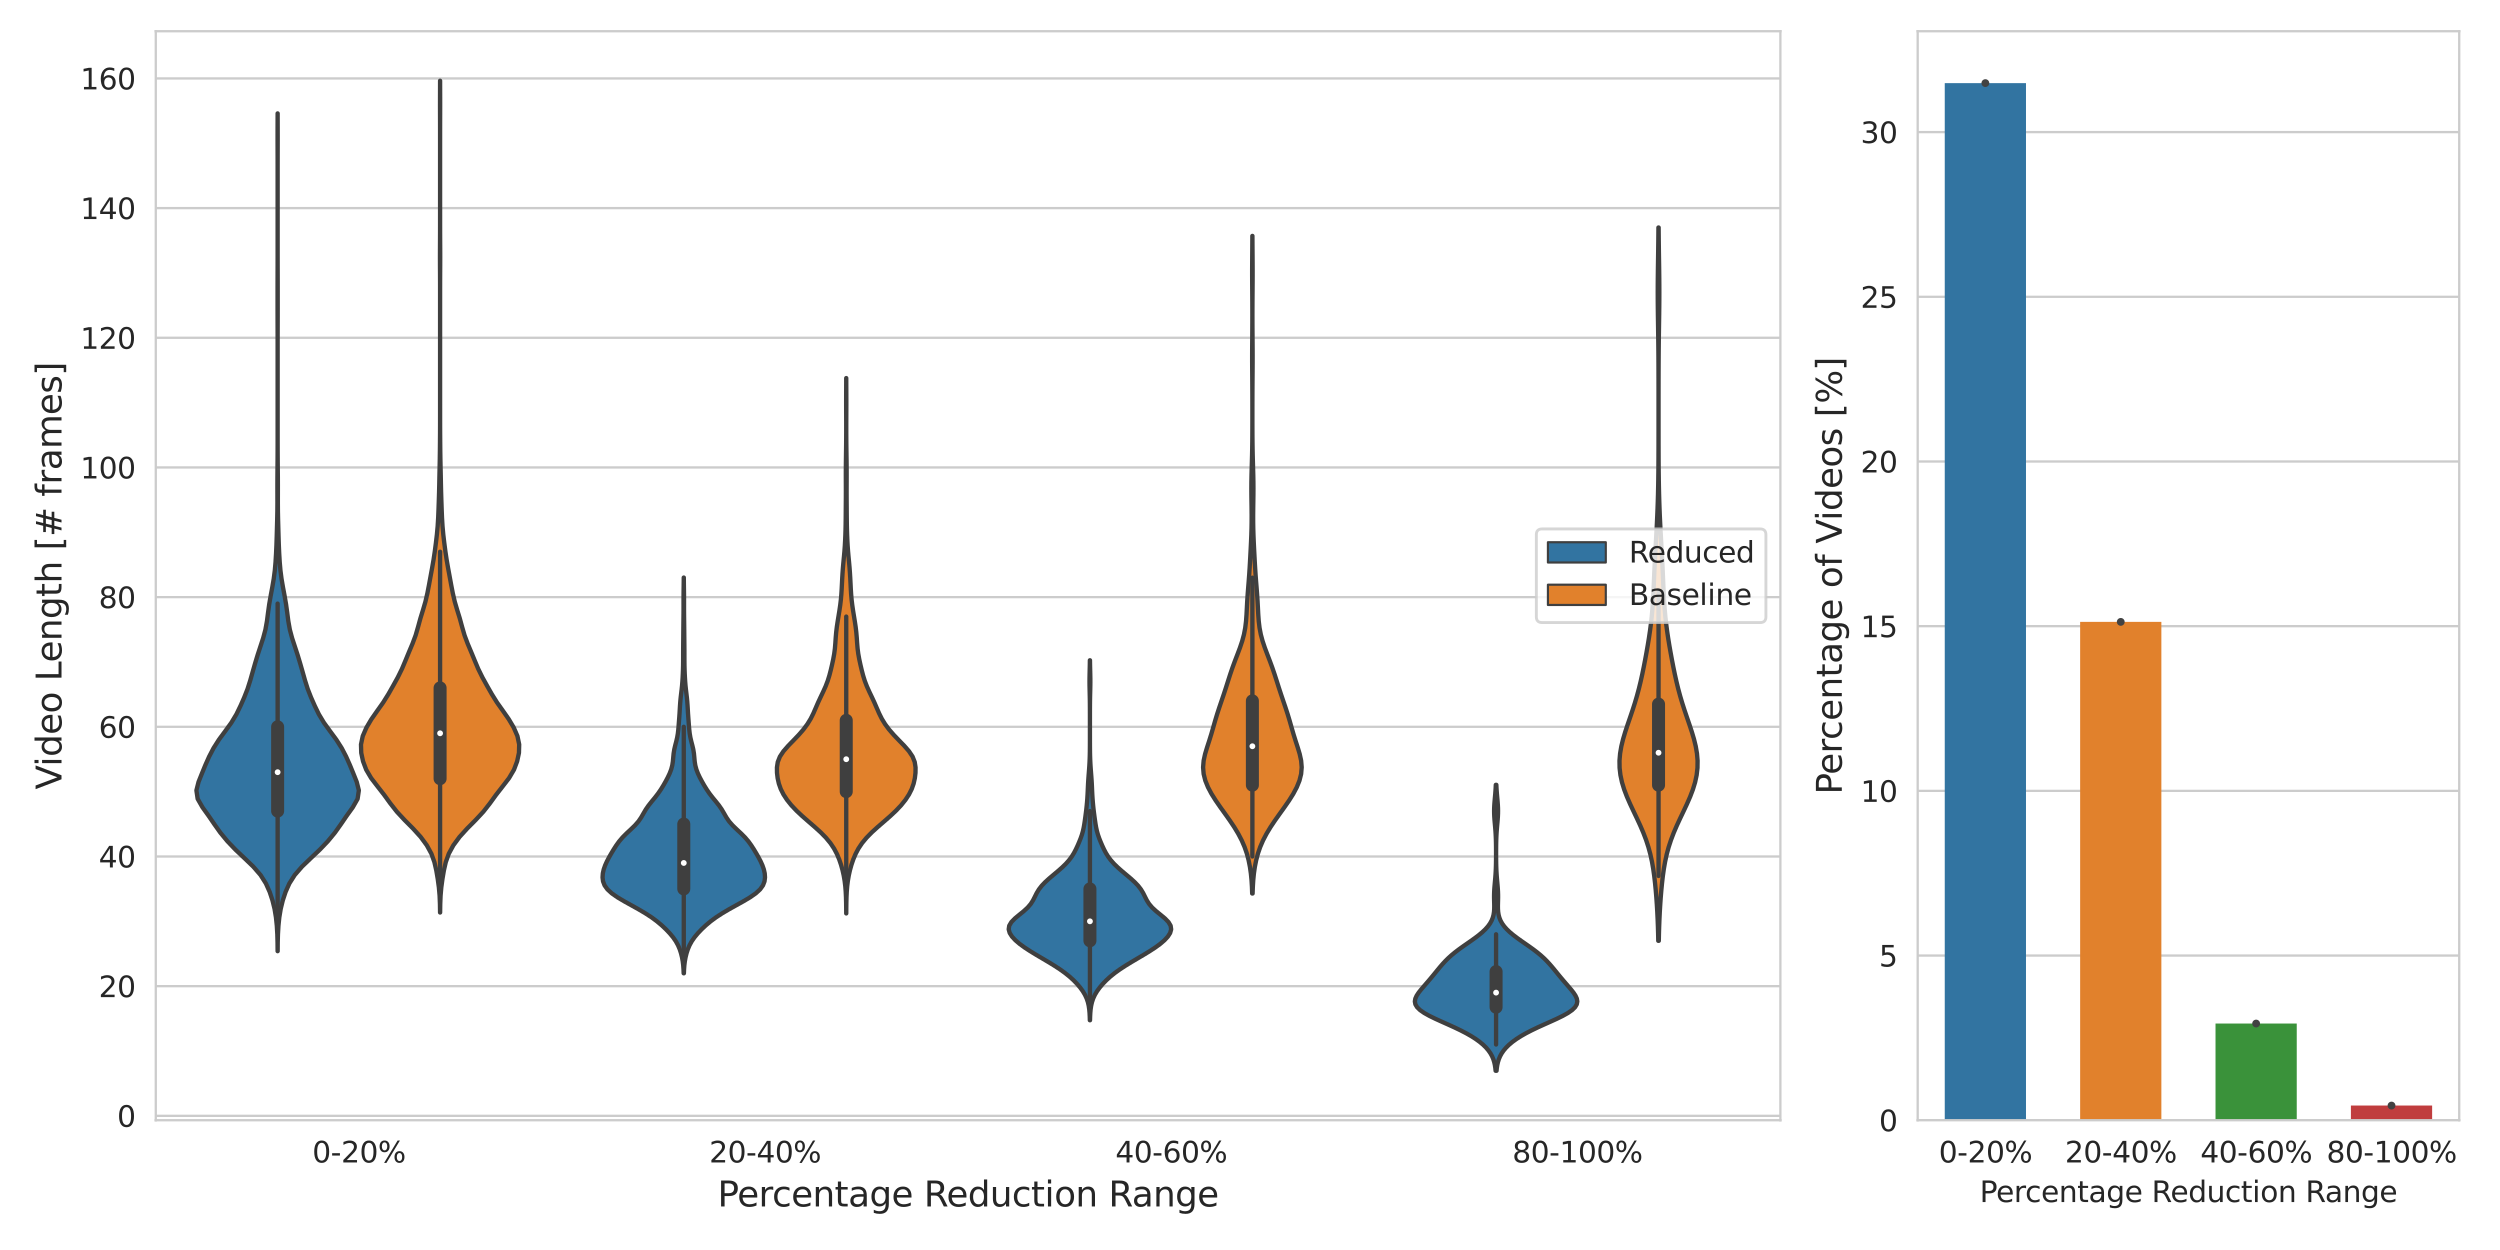 <?xml version="1.0" encoding="utf-8" standalone="no"?>
<!DOCTYPE svg PUBLIC "-//W3C//DTD SVG 1.1//EN"
  "http://www.w3.org/Graphics/SVG/1.1/DTD/svg11.dtd">
<svg xmlns:xlink="http://www.w3.org/1999/xlink" width="864pt" height="432pt" viewBox="0 0 864 432" xmlns="http://www.w3.org/2000/svg" version="1.1">
 <defs>
  <style type="text/css">*{stroke-linejoin: round; stroke-linecap: butt}</style>
 </defs>
 <g id="figure_1">
  <g id="patch_1">
   <path d="M 0 432 
L 864 432 
L 864 0 
L 0 0 
z
" style="fill: #ffffff"/>
  </g>
  <g id="axes_1">
   <g id="patch_2">
    <path d="M 53.84 387.16 
L 615.3 387.16 
L 615.3 10.8 
L 53.84 10.8 
z
" style="fill: #ffffff"/>
   </g>
   <g id="matplotlib.axis_1">
    <g id="xtick_1">
     <g id="text_1">
      <!-- 0-20% -->
      <g style="fill: #262626" transform="translate(107.924 401.758) scale(0.1 -0.1)">
       <defs>
        <path id="DejaVuSans-30" d="M 2034 4250 
Q 1547 4250 1301 3770 
Q 1056 3291 1056 2328 
Q 1056 1369 1301 889 
Q 1547 409 2034 409 
Q 2525 409 2770 889 
Q 3016 1369 3016 2328 
Q 3016 3291 2770 3770 
Q 2525 4250 2034 4250 
z
M 2034 4750 
Q 2819 4750 3233 4129 
Q 3647 3509 3647 2328 
Q 3647 1150 3233 529 
Q 2819 -91 2034 -91 
Q 1250 -91 836 529 
Q 422 1150 422 2328 
Q 422 3509 836 4129 
Q 1250 4750 2034 4750 
z
" transform="scale(0.016)"/>
        <path id="DejaVuSans-2d" d="M 313 2009 
L 1997 2009 
L 1997 1497 
L 313 1497 
L 313 2009 
z
" transform="scale(0.016)"/>
        <path id="DejaVuSans-32" d="M 1228 531 
L 3431 531 
L 3431 0 
L 469 0 
L 469 531 
Q 828 903 1448 1529 
Q 2069 2156 2228 2338 
Q 2531 2678 2651 2914 
Q 2772 3150 2772 3378 
Q 2772 3750 2511 3984 
Q 2250 4219 1831 4219 
Q 1534 4219 1204 4116 
Q 875 4013 500 3803 
L 500 4441 
Q 881 4594 1212 4672 
Q 1544 4750 1819 4750 
Q 2544 4750 2975 4387 
Q 3406 4025 3406 3419 
Q 3406 3131 3298 2873 
Q 3191 2616 2906 2266 
Q 2828 2175 2409 1742 
Q 1991 1309 1228 531 
z
" transform="scale(0.016)"/>
        <path id="DejaVuSans-25" d="M 4653 2053 
Q 4381 2053 4226 1822 
Q 4072 1591 4072 1178 
Q 4072 772 4226 539 
Q 4381 306 4653 306 
Q 4919 306 5073 539 
Q 5228 772 5228 1178 
Q 5228 1588 5073 1820 
Q 4919 2053 4653 2053 
z
M 4653 2450 
Q 5147 2450 5437 2106 
Q 5728 1763 5728 1178 
Q 5728 594 5436 251 
Q 5144 -91 4653 -91 
Q 4153 -91 3862 251 
Q 3572 594 3572 1178 
Q 3572 1766 3864 2108 
Q 4156 2450 4653 2450 
z
M 1428 4353 
Q 1159 4353 1004 4120 
Q 850 3888 850 3481 
Q 850 3069 1003 2837 
Q 1156 2606 1428 2606 
Q 1700 2606 1854 2837 
Q 2009 3069 2009 3481 
Q 2009 3884 1853 4118 
Q 1697 4353 1428 4353 
z
M 4250 4750 
L 4750 4750 
L 1831 -91 
L 1331 -91 
L 4250 4750 
z
M 1428 4750 
Q 1922 4750 2215 4408 
Q 2509 4066 2509 3481 
Q 2509 2891 2217 2550 
Q 1925 2209 1428 2209 
Q 931 2209 642 2551 
Q 353 2894 353 3481 
Q 353 4063 643 4406 
Q 934 4750 1428 4750 
z
" transform="scale(0.016)"/>
       </defs>
       <use xlink:href="#DejaVuSans-30"/>
       <use xlink:href="#DejaVuSans-2d" x="63.623"/>
       <use xlink:href="#DejaVuSans-32" x="99.707"/>
       <use xlink:href="#DejaVuSans-30" x="163.33"/>
       <use xlink:href="#DejaVuSans-25" x="226.953"/>
      </g>
     </g>
    </g>
    <g id="xtick_2">
     <g id="text_2">
      <!-- 20-40% -->
      <g style="fill: #262626" transform="translate(245.108 401.758) scale(0.1 -0.1)">
       <defs>
        <path id="DejaVuSans-34" d="M 2419 4116 
L 825 1625 
L 2419 1625 
L 2419 4116 
z
M 2253 4666 
L 3047 4666 
L 3047 1625 
L 3713 1625 
L 3713 1100 
L 3047 1100 
L 3047 0 
L 2419 0 
L 2419 1100 
L 313 1100 
L 313 1709 
L 2253 4666 
z
" transform="scale(0.016)"/>
       </defs>
       <use xlink:href="#DejaVuSans-32"/>
       <use xlink:href="#DejaVuSans-30" x="63.623"/>
       <use xlink:href="#DejaVuSans-2d" x="127.246"/>
       <use xlink:href="#DejaVuSans-34" x="163.33"/>
       <use xlink:href="#DejaVuSans-30" x="226.953"/>
       <use xlink:href="#DejaVuSans-25" x="290.576"/>
      </g>
     </g>
    </g>
    <g id="xtick_3">
     <g id="text_3">
      <!-- 40-60% -->
      <g style="fill: #262626" transform="translate(385.473 401.758) scale(0.1 -0.1)">
       <defs>
        <path id="DejaVuSans-36" d="M 2113 2584 
Q 1688 2584 1439 2293 
Q 1191 2003 1191 1497 
Q 1191 994 1439 701 
Q 1688 409 2113 409 
Q 2538 409 2786 701 
Q 3034 994 3034 1497 
Q 3034 2003 2786 2293 
Q 2538 2584 2113 2584 
z
M 3366 4563 
L 3366 3988 
Q 3128 4100 2886 4159 
Q 2644 4219 2406 4219 
Q 1781 4219 1451 3797 
Q 1122 3375 1075 2522 
Q 1259 2794 1537 2939 
Q 1816 3084 2150 3084 
Q 2853 3084 3261 2657 
Q 3669 2231 3669 1497 
Q 3669 778 3244 343 
Q 2819 -91 2113 -91 
Q 1303 -91 875 529 
Q 447 1150 447 2328 
Q 447 3434 972 4092 
Q 1497 4750 2381 4750 
Q 2619 4750 2861 4703 
Q 3103 4656 3366 4563 
z
" transform="scale(0.016)"/>
       </defs>
       <use xlink:href="#DejaVuSans-34"/>
       <use xlink:href="#DejaVuSans-30" x="63.623"/>
       <use xlink:href="#DejaVuSans-2d" x="127.246"/>
       <use xlink:href="#DejaVuSans-36" x="163.33"/>
       <use xlink:href="#DejaVuSans-30" x="226.953"/>
       <use xlink:href="#DejaVuSans-25" x="290.576"/>
      </g>
     </g>
    </g>
    <g id="xtick_4">
     <g id="text_4">
      <!-- 80-100% -->
      <g style="fill: #262626" transform="translate(522.656 401.758) scale(0.1 -0.1)">
       <defs>
        <path id="DejaVuSans-38" d="M 2034 2216 
Q 1584 2216 1326 1975 
Q 1069 1734 1069 1313 
Q 1069 891 1326 650 
Q 1584 409 2034 409 
Q 2484 409 2743 651 
Q 3003 894 3003 1313 
Q 3003 1734 2745 1975 
Q 2488 2216 2034 2216 
z
M 1403 2484 
Q 997 2584 770 2862 
Q 544 3141 544 3541 
Q 544 4100 942 4425 
Q 1341 4750 2034 4750 
Q 2731 4750 3128 4425 
Q 3525 4100 3525 3541 
Q 3525 3141 3298 2862 
Q 3072 2584 2669 2484 
Q 3125 2378 3379 2068 
Q 3634 1759 3634 1313 
Q 3634 634 3220 271 
Q 2806 -91 2034 -91 
Q 1263 -91 848 271 
Q 434 634 434 1313 
Q 434 1759 690 2068 
Q 947 2378 1403 2484 
z
M 1172 3481 
Q 1172 3119 1398 2916 
Q 1625 2713 2034 2713 
Q 2441 2713 2670 2916 
Q 2900 3119 2900 3481 
Q 2900 3844 2670 4047 
Q 2441 4250 2034 4250 
Q 1625 4250 1398 4047 
Q 1172 3844 1172 3481 
z
" transform="scale(0.016)"/>
        <path id="DejaVuSans-31" d="M 794 531 
L 1825 531 
L 1825 4091 
L 703 3866 
L 703 4441 
L 1819 4666 
L 2450 4666 
L 2450 531 
L 3481 531 
L 3481 0 
L 794 0 
L 794 531 
z
" transform="scale(0.016)"/>
       </defs>
       <use xlink:href="#DejaVuSans-38"/>
       <use xlink:href="#DejaVuSans-30" x="63.623"/>
       <use xlink:href="#DejaVuSans-2d" x="127.246"/>
       <use xlink:href="#DejaVuSans-31" x="163.33"/>
       <use xlink:href="#DejaVuSans-30" x="226.953"/>
       <use xlink:href="#DejaVuSans-30" x="290.576"/>
       <use xlink:href="#DejaVuSans-25" x="354.199"/>
      </g>
     </g>
    </g>
    <g id="text_5">
     <!-- Percentage Reduction Range -->
     <g style="fill: #262626" transform="translate(248 416.956) scale(0.12 -0.12)">
      <defs>
       <path id="DejaVuSans-50" d="M 1259 4147 
L 1259 2394 
L 2053 2394 
Q 2494 2394 2734 2622 
Q 2975 2850 2975 3272 
Q 2975 3691 2734 3919 
Q 2494 4147 2053 4147 
L 1259 4147 
z
M 628 4666 
L 2053 4666 
Q 2838 4666 3239 4311 
Q 3641 3956 3641 3272 
Q 3641 2581 3239 2228 
Q 2838 1875 2053 1875 
L 1259 1875 
L 1259 0 
L 628 0 
L 628 4666 
z
" transform="scale(0.016)"/>
       <path id="DejaVuSans-65" d="M 3597 1894 
L 3597 1613 
L 953 1613 
Q 991 1019 1311 708 
Q 1631 397 2203 397 
Q 2534 397 2845 478 
Q 3156 559 3463 722 
L 3463 178 
Q 3153 47 2828 -22 
Q 2503 -91 2169 -91 
Q 1331 -91 842 396 
Q 353 884 353 1716 
Q 353 2575 817 3079 
Q 1281 3584 2069 3584 
Q 2775 3584 3186 3129 
Q 3597 2675 3597 1894 
z
M 3022 2063 
Q 3016 2534 2758 2815 
Q 2500 3097 2075 3097 
Q 1594 3097 1305 2825 
Q 1016 2553 972 2059 
L 3022 2063 
z
" transform="scale(0.016)"/>
       <path id="DejaVuSans-72" d="M 2631 2963 
Q 2534 3019 2420 3045 
Q 2306 3072 2169 3072 
Q 1681 3072 1420 2755 
Q 1159 2438 1159 1844 
L 1159 0 
L 581 0 
L 581 3500 
L 1159 3500 
L 1159 2956 
Q 1341 3275 1631 3429 
Q 1922 3584 2338 3584 
Q 2397 3584 2469 3576 
Q 2541 3569 2628 3553 
L 2631 2963 
z
" transform="scale(0.016)"/>
       <path id="DejaVuSans-63" d="M 3122 3366 
L 3122 2828 
Q 2878 2963 2633 3030 
Q 2388 3097 2138 3097 
Q 1578 3097 1268 2742 
Q 959 2388 959 1747 
Q 959 1106 1268 751 
Q 1578 397 2138 397 
Q 2388 397 2633 464 
Q 2878 531 3122 666 
L 3122 134 
Q 2881 22 2623 -34 
Q 2366 -91 2075 -91 
Q 1284 -91 818 406 
Q 353 903 353 1747 
Q 353 2603 823 3093 
Q 1294 3584 2113 3584 
Q 2378 3584 2631 3529 
Q 2884 3475 3122 3366 
z
" transform="scale(0.016)"/>
       <path id="DejaVuSans-6e" d="M 3513 2113 
L 3513 0 
L 2938 0 
L 2938 2094 
Q 2938 2591 2744 2837 
Q 2550 3084 2163 3084 
Q 1697 3084 1428 2787 
Q 1159 2491 1159 1978 
L 1159 0 
L 581 0 
L 581 3500 
L 1159 3500 
L 1159 2956 
Q 1366 3272 1645 3428 
Q 1925 3584 2291 3584 
Q 2894 3584 3203 3211 
Q 3513 2838 3513 2113 
z
" transform="scale(0.016)"/>
       <path id="DejaVuSans-74" d="M 1172 4494 
L 1172 3500 
L 2356 3500 
L 2356 3053 
L 1172 3053 
L 1172 1153 
Q 1172 725 1289 603 
Q 1406 481 1766 481 
L 2356 481 
L 2356 0 
L 1766 0 
Q 1100 0 847 248 
Q 594 497 594 1153 
L 594 3053 
L 172 3053 
L 172 3500 
L 594 3500 
L 594 4494 
L 1172 4494 
z
" transform="scale(0.016)"/>
       <path id="DejaVuSans-61" d="M 2194 1759 
Q 1497 1759 1228 1600 
Q 959 1441 959 1056 
Q 959 750 1161 570 
Q 1363 391 1709 391 
Q 2188 391 2477 730 
Q 2766 1069 2766 1631 
L 2766 1759 
L 2194 1759 
z
M 3341 1997 
L 3341 0 
L 2766 0 
L 2766 531 
Q 2569 213 2275 61 
Q 1981 -91 1556 -91 
Q 1019 -91 701 211 
Q 384 513 384 1019 
Q 384 1609 779 1909 
Q 1175 2209 1959 2209 
L 2766 2209 
L 2766 2266 
Q 2766 2663 2505 2880 
Q 2244 3097 1772 3097 
Q 1472 3097 1187 3025 
Q 903 2953 641 2809 
L 641 3341 
Q 956 3463 1253 3523 
Q 1550 3584 1831 3584 
Q 2591 3584 2966 3190 
Q 3341 2797 3341 1997 
z
" transform="scale(0.016)"/>
       <path id="DejaVuSans-67" d="M 2906 1791 
Q 2906 2416 2648 2759 
Q 2391 3103 1925 3103 
Q 1463 3103 1205 2759 
Q 947 2416 947 1791 
Q 947 1169 1205 825 
Q 1463 481 1925 481 
Q 2391 481 2648 825 
Q 2906 1169 2906 1791 
z
M 3481 434 
Q 3481 -459 3084 -895 
Q 2688 -1331 1869 -1331 
Q 1566 -1331 1297 -1286 
Q 1028 -1241 775 -1147 
L 775 -588 
Q 1028 -725 1275 -790 
Q 1522 -856 1778 -856 
Q 2344 -856 2625 -561 
Q 2906 -266 2906 331 
L 2906 616 
Q 2728 306 2450 153 
Q 2172 0 1784 0 
Q 1141 0 747 490 
Q 353 981 353 1791 
Q 353 2603 747 3093 
Q 1141 3584 1784 3584 
Q 2172 3584 2450 3431 
Q 2728 3278 2906 2969 
L 2906 3500 
L 3481 3500 
L 3481 434 
z
" transform="scale(0.016)"/>
       <path id="DejaVuSans-20" transform="scale(0.016)"/>
       <path id="DejaVuSans-52" d="M 2841 2188 
Q 3044 2119 3236 1894 
Q 3428 1669 3622 1275 
L 4263 0 
L 3584 0 
L 2988 1197 
Q 2756 1666 2539 1819 
Q 2322 1972 1947 1972 
L 1259 1972 
L 1259 0 
L 628 0 
L 628 4666 
L 2053 4666 
Q 2853 4666 3247 4331 
Q 3641 3997 3641 3322 
Q 3641 2881 3436 2590 
Q 3231 2300 2841 2188 
z
M 1259 4147 
L 1259 2491 
L 2053 2491 
Q 2509 2491 2742 2702 
Q 2975 2913 2975 3322 
Q 2975 3731 2742 3939 
Q 2509 4147 2053 4147 
L 1259 4147 
z
" transform="scale(0.016)"/>
       <path id="DejaVuSans-64" d="M 2906 2969 
L 2906 4863 
L 3481 4863 
L 3481 0 
L 2906 0 
L 2906 525 
Q 2725 213 2448 61 
Q 2172 -91 1784 -91 
Q 1150 -91 751 415 
Q 353 922 353 1747 
Q 353 2572 751 3078 
Q 1150 3584 1784 3584 
Q 2172 3584 2448 3432 
Q 2725 3281 2906 2969 
z
M 947 1747 
Q 947 1113 1208 752 
Q 1469 391 1925 391 
Q 2381 391 2643 752 
Q 2906 1113 2906 1747 
Q 2906 2381 2643 2742 
Q 2381 3103 1925 3103 
Q 1469 3103 1208 2742 
Q 947 2381 947 1747 
z
" transform="scale(0.016)"/>
       <path id="DejaVuSans-75" d="M 544 1381 
L 544 3500 
L 1119 3500 
L 1119 1403 
Q 1119 906 1312 657 
Q 1506 409 1894 409 
Q 2359 409 2629 706 
Q 2900 1003 2900 1516 
L 2900 3500 
L 3475 3500 
L 3475 0 
L 2900 0 
L 2900 538 
Q 2691 219 2414 64 
Q 2138 -91 1772 -91 
Q 1169 -91 856 284 
Q 544 659 544 1381 
z
M 1991 3584 
L 1991 3584 
z
" transform="scale(0.016)"/>
       <path id="DejaVuSans-69" d="M 603 3500 
L 1178 3500 
L 1178 0 
L 603 0 
L 603 3500 
z
M 603 4863 
L 1178 4863 
L 1178 4134 
L 603 4134 
L 603 4863 
z
" transform="scale(0.016)"/>
       <path id="DejaVuSans-6f" d="M 1959 3097 
Q 1497 3097 1228 2736 
Q 959 2375 959 1747 
Q 959 1119 1226 758 
Q 1494 397 1959 397 
Q 2419 397 2687 759 
Q 2956 1122 2956 1747 
Q 2956 2369 2687 2733 
Q 2419 3097 1959 3097 
z
M 1959 3584 
Q 2709 3584 3137 3096 
Q 3566 2609 3566 1747 
Q 3566 888 3137 398 
Q 2709 -91 1959 -91 
Q 1206 -91 779 398 
Q 353 888 353 1747 
Q 353 2609 779 3096 
Q 1206 3584 1959 3584 
z
" transform="scale(0.016)"/>
      </defs>
      <use xlink:href="#DejaVuSans-50"/>
      <use xlink:href="#DejaVuSans-65" x="56.678"/>
      <use xlink:href="#DejaVuSans-72" x="118.201"/>
      <use xlink:href="#DejaVuSans-63" x="157.064"/>
      <use xlink:href="#DejaVuSans-65" x="212.045"/>
      <use xlink:href="#DejaVuSans-6e" x="273.568"/>
      <use xlink:href="#DejaVuSans-74" x="336.947"/>
      <use xlink:href="#DejaVuSans-61" x="376.156"/>
      <use xlink:href="#DejaVuSans-67" x="437.436"/>
      <use xlink:href="#DejaVuSans-65" x="500.912"/>
      <use xlink:href="#DejaVuSans-20" x="562.436"/>
      <use xlink:href="#DejaVuSans-52" x="594.223"/>
      <use xlink:href="#DejaVuSans-65" x="659.205"/>
      <use xlink:href="#DejaVuSans-64" x="720.729"/>
      <use xlink:href="#DejaVuSans-75" x="784.205"/>
      <use xlink:href="#DejaVuSans-63" x="847.584"/>
      <use xlink:href="#DejaVuSans-74" x="902.564"/>
      <use xlink:href="#DejaVuSans-69" x="941.773"/>
      <use xlink:href="#DejaVuSans-6f" x="969.557"/>
      <use xlink:href="#DejaVuSans-6e" x="1030.738"/>
      <use xlink:href="#DejaVuSans-20" x="1094.117"/>
      <use xlink:href="#DejaVuSans-52" x="1125.904"/>
      <use xlink:href="#DejaVuSans-61" x="1193.137"/>
      <use xlink:href="#DejaVuSans-6e" x="1254.416"/>
      <use xlink:href="#DejaVuSans-67" x="1317.795"/>
      <use xlink:href="#DejaVuSans-65" x="1381.271"/>
     </g>
    </g>
   </g>
   <g id="matplotlib.axis_2">
    <g id="ytick_1">
     <g id="line2d_1">
      <path d="M 53.84 385.63 
L 615.3 385.63 
" clip-path="url(#p976c976be1)" style="fill: none; stroke: #cccccc; stroke-width: 0.8; stroke-linecap: round"/>
     </g>
     <g id="text_6">
      <!-- 0 -->
      <g style="fill: #262626" transform="translate(40.477 389.429) scale(0.1 -0.1)">
       <use xlink:href="#DejaVuSans-30"/>
      </g>
     </g>
    </g>
    <g id="ytick_2">
     <g id="line2d_2">
      <path d="M 53.84 340.815 
L 615.3 340.815 
" clip-path="url(#p976c976be1)" style="fill: none; stroke: #cccccc; stroke-width: 0.8; stroke-linecap: round"/>
     </g>
     <g id="text_7">
      <!-- 20 -->
      <g style="fill: #262626" transform="translate(34.115 344.614) scale(0.1 -0.1)">
       <use xlink:href="#DejaVuSans-32"/>
       <use xlink:href="#DejaVuSans-30" x="63.623"/>
      </g>
     </g>
    </g>
    <g id="ytick_3">
     <g id="line2d_3">
      <path d="M 53.84 295.999 
L 615.3 295.999 
" clip-path="url(#p976c976be1)" style="fill: none; stroke: #cccccc; stroke-width: 0.8; stroke-linecap: round"/>
     </g>
     <g id="text_8">
      <!-- 40 -->
      <g style="fill: #262626" transform="translate(34.115 299.798) scale(0.1 -0.1)">
       <use xlink:href="#DejaVuSans-34"/>
       <use xlink:href="#DejaVuSans-30" x="63.623"/>
      </g>
     </g>
    </g>
    <g id="ytick_4">
     <g id="line2d_4">
      <path d="M 53.84 251.183 
L 615.3 251.183 
" clip-path="url(#p976c976be1)" style="fill: none; stroke: #cccccc; stroke-width: 0.8; stroke-linecap: round"/>
     </g>
     <g id="text_9">
      <!-- 60 -->
      <g style="fill: #262626" transform="translate(34.115 254.982) scale(0.1 -0.1)">
       <use xlink:href="#DejaVuSans-36"/>
       <use xlink:href="#DejaVuSans-30" x="63.623"/>
      </g>
     </g>
    </g>
    <g id="ytick_5">
     <g id="line2d_5">
      <path d="M 53.84 206.367 
L 615.3 206.367 
" clip-path="url(#p976c976be1)" style="fill: none; stroke: #cccccc; stroke-width: 0.8; stroke-linecap: round"/>
     </g>
     <g id="text_10">
      <!-- 80 -->
      <g style="fill: #262626" transform="translate(34.115 210.167) scale(0.1 -0.1)">
       <use xlink:href="#DejaVuSans-38"/>
       <use xlink:href="#DejaVuSans-30" x="63.623"/>
      </g>
     </g>
    </g>
    <g id="ytick_6">
     <g id="line2d_6">
      <path d="M 53.84 161.552 
L 615.3 161.552 
" clip-path="url(#p976c976be1)" style="fill: none; stroke: #cccccc; stroke-width: 0.8; stroke-linecap: round"/>
     </g>
     <g id="text_11">
      <!-- 100 -->
      <g style="fill: #262626" transform="translate(27.753 165.351) scale(0.1 -0.1)">
       <use xlink:href="#DejaVuSans-31"/>
       <use xlink:href="#DejaVuSans-30" x="63.623"/>
       <use xlink:href="#DejaVuSans-30" x="127.246"/>
      </g>
     </g>
    </g>
    <g id="ytick_7">
     <g id="line2d_7">
      <path d="M 53.84 116.736 
L 615.3 116.736 
" clip-path="url(#p976c976be1)" style="fill: none; stroke: #cccccc; stroke-width: 0.8; stroke-linecap: round"/>
     </g>
     <g id="text_12">
      <!-- 120 -->
      <g style="fill: #262626" transform="translate(27.753 120.535) scale(0.1 -0.1)">
       <use xlink:href="#DejaVuSans-31"/>
       <use xlink:href="#DejaVuSans-32" x="63.623"/>
       <use xlink:href="#DejaVuSans-30" x="127.246"/>
      </g>
     </g>
    </g>
    <g id="ytick_8">
     <g id="line2d_8">
      <path d="M 53.84 71.92 
L 615.3 71.92 
" clip-path="url(#p976c976be1)" style="fill: none; stroke: #cccccc; stroke-width: 0.8; stroke-linecap: round"/>
     </g>
     <g id="text_13">
      <!-- 140 -->
      <g style="fill: #262626" transform="translate(27.753 75.72) scale(0.1 -0.1)">
       <use xlink:href="#DejaVuSans-31"/>
       <use xlink:href="#DejaVuSans-34" x="63.623"/>
       <use xlink:href="#DejaVuSans-30" x="127.246"/>
      </g>
     </g>
    </g>
    <g id="ytick_9">
     <g id="line2d_9">
      <path d="M 53.84 27.105 
L 615.3 27.105 
" clip-path="url(#p976c976be1)" style="fill: none; stroke: #cccccc; stroke-width: 0.8; stroke-linecap: round"/>
     </g>
     <g id="text_14">
      <!-- 160 -->
      <g style="fill: #262626" transform="translate(27.753 30.904) scale(0.1 -0.1)">
       <use xlink:href="#DejaVuSans-31"/>
       <use xlink:href="#DejaVuSans-36" x="63.623"/>
       <use xlink:href="#DejaVuSans-30" x="127.246"/>
      </g>
     </g>
    </g>
    <g id="text_15">
     <!-- Video Length [# frames] -->
     <g style="fill: #262626" transform="translate(21.257 272.832) rotate(-90) scale(0.12 -0.12)">
      <defs>
       <path id="DejaVuSans-56" d="M 1831 0 
L 50 4666 
L 709 4666 
L 2188 738 
L 3669 4666 
L 4325 4666 
L 2547 0 
L 1831 0 
z
" transform="scale(0.016)"/>
       <path id="DejaVuSans-4c" d="M 628 4666 
L 1259 4666 
L 1259 531 
L 3531 531 
L 3531 0 
L 628 0 
L 628 4666 
z
" transform="scale(0.016)"/>
       <path id="DejaVuSans-68" d="M 3513 2113 
L 3513 0 
L 2938 0 
L 2938 2094 
Q 2938 2591 2744 2837 
Q 2550 3084 2163 3084 
Q 1697 3084 1428 2787 
Q 1159 2491 1159 1978 
L 1159 0 
L 581 0 
L 581 4863 
L 1159 4863 
L 1159 2956 
Q 1366 3272 1645 3428 
Q 1925 3584 2291 3584 
Q 2894 3584 3203 3211 
Q 3513 2838 3513 2113 
z
" transform="scale(0.016)"/>
       <path id="DejaVuSans-5b" d="M 550 4863 
L 1875 4863 
L 1875 4416 
L 1125 4416 
L 1125 -397 
L 1875 -397 
L 1875 -844 
L 550 -844 
L 550 4863 
z
" transform="scale(0.016)"/>
       <path id="DejaVuSans-23" d="M 3272 2816 
L 2363 2816 
L 2100 1772 
L 3016 1772 
L 3272 2816 
z
M 2803 4594 
L 2478 3297 
L 3391 3297 
L 3719 4594 
L 4219 4594 
L 3897 3297 
L 4872 3297 
L 4872 2816 
L 3775 2816 
L 3519 1772 
L 4513 1772 
L 4513 1294 
L 3397 1294 
L 3072 0 
L 2572 0 
L 2894 1294 
L 1978 1294 
L 1656 0 
L 1153 0 
L 1478 1294 
L 494 1294 
L 494 1772 
L 1594 1772 
L 1856 2816 
L 850 2816 
L 850 3297 
L 1978 3297 
L 2297 4594 
L 2803 4594 
z
" transform="scale(0.016)"/>
       <path id="DejaVuSans-66" d="M 2375 4863 
L 2375 4384 
L 1825 4384 
Q 1516 4384 1395 4259 
Q 1275 4134 1275 3809 
L 1275 3500 
L 2222 3500 
L 2222 3053 
L 1275 3053 
L 1275 0 
L 697 0 
L 697 3053 
L 147 3053 
L 147 3500 
L 697 3500 
L 697 3744 
Q 697 4328 969 4595 
Q 1241 4863 1831 4863 
L 2375 4863 
z
" transform="scale(0.016)"/>
       <path id="DejaVuSans-6d" d="M 3328 2828 
Q 3544 3216 3844 3400 
Q 4144 3584 4550 3584 
Q 5097 3584 5394 3201 
Q 5691 2819 5691 2113 
L 5691 0 
L 5113 0 
L 5113 2094 
Q 5113 2597 4934 2840 
Q 4756 3084 4391 3084 
Q 3944 3084 3684 2787 
Q 3425 2491 3425 1978 
L 3425 0 
L 2847 0 
L 2847 2094 
Q 2847 2600 2669 2842 
Q 2491 3084 2119 3084 
Q 1678 3084 1418 2786 
Q 1159 2488 1159 1978 
L 1159 0 
L 581 0 
L 581 3500 
L 1159 3500 
L 1159 2956 
Q 1356 3278 1631 3431 
Q 1906 3584 2284 3584 
Q 2666 3584 2933 3390 
Q 3200 3197 3328 2828 
z
" transform="scale(0.016)"/>
       <path id="DejaVuSans-73" d="M 2834 3397 
L 2834 2853 
Q 2591 2978 2328 3040 
Q 2066 3103 1784 3103 
Q 1356 3103 1142 2972 
Q 928 2841 928 2578 
Q 928 2378 1081 2264 
Q 1234 2150 1697 2047 
L 1894 2003 
Q 2506 1872 2764 1633 
Q 3022 1394 3022 966 
Q 3022 478 2636 193 
Q 2250 -91 1575 -91 
Q 1294 -91 989 -36 
Q 684 19 347 128 
L 347 722 
Q 666 556 975 473 
Q 1284 391 1588 391 
Q 1994 391 2212 530 
Q 2431 669 2431 922 
Q 2431 1156 2273 1281 
Q 2116 1406 1581 1522 
L 1381 1569 
Q 847 1681 609 1914 
Q 372 2147 372 2553 
Q 372 3047 722 3315 
Q 1072 3584 1716 3584 
Q 2034 3584 2315 3537 
Q 2597 3491 2834 3397 
z
" transform="scale(0.016)"/>
       <path id="DejaVuSans-5d" d="M 1947 4863 
L 1947 -844 
L 622 -844 
L 622 -397 
L 1369 -397 
L 1369 4416 
L 622 4416 
L 622 4863 
L 1947 4863 
z
" transform="scale(0.016)"/>
      </defs>
      <use xlink:href="#DejaVuSans-56"/>
      <use xlink:href="#DejaVuSans-69" x="66.158"/>
      <use xlink:href="#DejaVuSans-64" x="93.941"/>
      <use xlink:href="#DejaVuSans-65" x="157.418"/>
      <use xlink:href="#DejaVuSans-6f" x="218.941"/>
      <use xlink:href="#DejaVuSans-20" x="280.123"/>
      <use xlink:href="#DejaVuSans-4c" x="311.91"/>
      <use xlink:href="#DejaVuSans-65" x="365.873"/>
      <use xlink:href="#DejaVuSans-6e" x="427.396"/>
      <use xlink:href="#DejaVuSans-67" x="490.775"/>
      <use xlink:href="#DejaVuSans-74" x="554.252"/>
      <use xlink:href="#DejaVuSans-68" x="593.461"/>
      <use xlink:href="#DejaVuSans-20" x="656.84"/>
      <use xlink:href="#DejaVuSans-5b" x="688.627"/>
      <use xlink:href="#DejaVuSans-23" x="727.641"/>
      <use xlink:href="#DejaVuSans-20" x="811.43"/>
      <use xlink:href="#DejaVuSans-66" x="843.217"/>
      <use xlink:href="#DejaVuSans-72" x="878.422"/>
      <use xlink:href="#DejaVuSans-61" x="919.535"/>
      <use xlink:href="#DejaVuSans-6d" x="980.814"/>
      <use xlink:href="#DejaVuSans-65" x="1078.227"/>
      <use xlink:href="#DejaVuSans-73" x="1139.75"/>
      <use xlink:href="#DejaVuSans-5d" x="1191.85"/>
     </g>
    </g>
   </g>
   <g id="patch_3">
    <path d="M 124.022 385.63 
L 124.022 385.63 
L 124.022 385.63 
L 124.022 385.63 
z
" clip-path="url(#p976c976be1)" style="fill: #3274a1; stroke: #3f3f3f; stroke-width: 0.75; stroke-linejoin: miter"/>
   </g>
   <g id="PolyCollection_1">
    <defs>
     <path id="mba9b39e86e" d="M 95.956 -103.277 
L 95.943 -103.277 
L 95.917 -106.201 
L 95.839 -109.126 
L 95.669 -112.05 
L 95.367 -114.975 
L 94.883 -117.899 
L 94.167 -120.824 
L 93.2 -123.748 
L 91.895 -126.673 
L 90.04 -129.597 
L 87.497 -132.522 
L 84.451 -135.446 
L 81.359 -138.371 
L 78.57 -141.295 
L 76.159 -144.22 
L 74.08 -147.144 
L 72.081 -150.069 
L 69.977 -152.994 
L 68.31 -155.918 
L 67.876 -158.843 
L 68.617 -161.767 
L 69.784 -164.692 
L 70.985 -167.616 
L 72.289 -170.541 
L 73.812 -173.465 
L 75.675 -176.39 
L 77.833 -179.314 
L 79.953 -182.239 
L 81.711 -185.163 
L 83.13 -188.088 
L 84.42 -191.012 
L 85.566 -193.937 
L 86.49 -196.861 
L 87.315 -199.786 
L 88.154 -202.71 
L 89.036 -205.635 
L 89.993 -208.559 
L 90.951 -211.484 
L 91.732 -214.408 
L 92.257 -217.333 
L 92.634 -220.257 
L 93.042 -223.182 
L 93.549 -226.106 
L 94.099 -229.031 
L 94.6 -231.956 
L 94.978 -234.88 
L 95.231 -237.805 
L 95.406 -240.729 
L 95.536 -243.654 
L 95.631 -246.578 
L 95.713 -249.503 
L 95.793 -252.427 
L 95.852 -255.352 
L 95.874 -258.276 
L 95.869 -261.201 
L 95.865 -264.125 
L 95.875 -267.05 
L 95.899 -269.974 
L 95.925 -272.899 
L 95.942 -275.823 
L 95.948 -278.748 
L 95.949 -281.672 
L 95.949 -284.597 
L 95.949 -287.521 
L 95.949 -290.446 
L 95.949 -293.37 
L 95.949 -296.295 
L 95.949 -299.219 
L 95.949 -302.144 
L 95.949 -305.069 
L 95.949 -307.993 
L 95.949 -310.918 
L 95.949 -313.842 
L 95.946 -316.767 
L 95.938 -319.691 
L 95.929 -322.616 
L 95.925 -325.54 
L 95.926 -328.465 
L 95.925 -331.389 
L 95.928 -334.314 
L 95.936 -337.238 
L 95.945 -340.163 
L 95.948 -343.087 
L 95.949 -346.012 
L 95.949 -348.936 
L 95.949 -351.861 
L 95.949 -354.785 
L 95.949 -357.71 
L 95.949 -360.634 
L 95.949 -363.559 
L 95.949 -366.483 
L 95.949 -369.408 
L 95.949 -372.332 
L 95.948 -375.257 
L 95.944 -378.181 
L 95.935 -381.106 
L 95.928 -384.031 
L 95.931 -386.955 
L 95.94 -389.88 
L 95.947 -392.804 
L 95.952 -392.804 
L 95.952 -392.804 
L 95.959 -389.88 
L 95.968 -386.955 
L 95.971 -384.031 
L 95.964 -381.106 
L 95.955 -378.181 
L 95.951 -375.257 
L 95.95 -372.332 
L 95.949 -369.408 
L 95.949 -366.483 
L 95.949 -363.559 
L 95.949 -360.634 
L 95.949 -357.71 
L 95.949 -354.785 
L 95.949 -351.861 
L 95.949 -348.936 
L 95.95 -346.012 
L 95.951 -343.087 
L 95.954 -340.163 
L 95.963 -337.238 
L 95.971 -334.314 
L 95.974 -331.389 
L 95.973 -328.465 
L 95.974 -325.54 
L 95.97 -322.616 
L 95.961 -319.691 
L 95.953 -316.767 
L 95.95 -313.842 
L 95.95 -310.918 
L 95.949 -307.993 
L 95.949 -305.069 
L 95.949 -302.144 
L 95.949 -299.219 
L 95.949 -296.295 
L 95.949 -293.37 
L 95.949 -290.446 
L 95.949 -287.521 
L 95.949 -284.597 
L 95.95 -281.672 
L 95.951 -278.748 
L 95.957 -275.823 
L 95.974 -272.899 
L 96 -269.974 
L 96.024 -267.05 
L 96.034 -264.125 
L 96.03 -261.201 
L 96.025 -258.276 
L 96.047 -255.352 
L 96.106 -252.427 
L 96.186 -249.503 
L 96.268 -246.578 
L 96.363 -243.654 
L 96.493 -240.729 
L 96.668 -237.805 
L 96.921 -234.88 
L 97.299 -231.956 
L 97.799 -229.031 
L 98.35 -226.106 
L 98.857 -223.182 
L 99.265 -220.257 
L 99.642 -217.333 
L 100.166 -214.408 
L 100.947 -211.484 
L 101.906 -208.559 
L 102.863 -205.635 
L 103.745 -202.71 
L 104.584 -199.786 
L 105.409 -196.861 
L 106.333 -193.937 
L 107.479 -191.012 
L 108.769 -188.088 
L 110.188 -185.163 
L 111.946 -182.239 
L 114.066 -179.314 
L 116.224 -176.39 
L 118.087 -173.465 
L 119.61 -170.541 
L 120.914 -167.616 
L 122.115 -164.692 
L 123.282 -161.767 
L 124.022 -158.843 
L 123.589 -155.918 
L 121.922 -152.994 
L 119.818 -150.069 
L 117.819 -147.144 
L 115.74 -144.22 
L 113.329 -141.295 
L 110.54 -138.371 
L 107.448 -135.446 
L 104.401 -132.522 
L 101.858 -129.597 
L 100.004 -126.673 
L 98.699 -123.748 
L 97.731 -120.824 
L 97.016 -117.899 
L 96.532 -114.975 
L 96.23 -112.05 
L 96.06 -109.126 
L 95.982 -106.201 
L 95.956 -103.277 
z
" style="stroke: #3f3f3f; stroke-width: 1.5"/>
    </defs>
    <g clip-path="url(#p976c976be1)">
     <use xlink:href="#mba9b39e86e" x="0" y="432" style="fill: #3274a1; stroke: #3f3f3f; stroke-width: 1.5"/>
    </g>
   </g>
   <g id="patch_4">
    <path d="M 124.022 385.63 
L 124.022 385.63 
L 124.022 385.63 
L 124.022 385.63 
z
" clip-path="url(#p976c976be1)" style="fill: #e1812c; stroke: #3f3f3f; stroke-width: 0.75; stroke-linejoin: miter"/>
   </g>
   <g id="PolyCollection_2">
    <defs>
     <path id="m56bea9cba0" d="M 152.106 -116.637 
L 152.085 -116.637 
L 152.045 -119.54 
L 151.926 -122.444 
L 151.672 -125.347 
L 151.277 -128.251 
L 150.787 -131.155 
L 150.128 -134.058 
L 149.084 -136.962 
L 147.503 -139.865 
L 145.366 -142.769 
L 142.726 -145.673 
L 139.837 -148.576 
L 137.138 -151.48 
L 134.863 -154.383 
L 132.761 -157.287 
L 130.497 -160.191 
L 128.264 -163.094 
L 126.556 -165.998 
L 125.464 -168.901 
L 124.841 -171.805 
L 124.758 -174.709 
L 125.366 -177.612 
L 126.624 -180.516 
L 128.341 -183.419 
L 130.367 -186.323 
L 132.429 -189.227 
L 134.238 -192.13 
L 135.887 -195.034 
L 137.493 -197.937 
L 138.92 -200.841 
L 140.145 -203.745 
L 141.342 -206.648 
L 142.566 -209.552 
L 143.648 -212.455 
L 144.491 -215.359 
L 145.283 -218.263 
L 146.179 -221.166 
L 147.029 -224.07 
L 147.703 -226.973 
L 148.265 -229.877 
L 148.797 -232.781 
L 149.333 -235.684 
L 149.839 -238.588 
L 150.272 -241.491 
L 150.652 -244.395 
L 150.993 -247.299 
L 151.26 -250.202 
L 151.435 -253.106 
L 151.551 -256.009 
L 151.651 -258.913 
L 151.741 -261.816 
L 151.809 -264.72 
L 151.865 -267.624 
L 151.93 -270.527 
L 151.991 -273.431 
L 152.032 -276.334 
L 152.059 -279.238 
L 152.08 -282.142 
L 152.091 -285.045 
L 152.095 -287.949 
L 152.095 -290.852 
L 152.095 -293.756 
L 152.095 -296.66 
L 152.095 -299.563 
L 152.095 -302.467 
L 152.095 -305.37 
L 152.095 -308.274 
L 152.095 -311.178 
L 152.095 -314.081 
L 152.095 -316.985 
L 152.095 -319.888 
L 152.095 -322.792 
L 152.095 -325.696 
L 152.095 -328.599 
L 152.095 -331.503 
L 152.091 -334.406 
L 152.08 -337.31 
L 152.063 -340.214 
L 152.054 -343.117 
L 152.062 -346.021 
L 152.078 -348.924 
L 152.09 -351.828 
L 152.094 -354.732 
L 152.095 -357.635 
L 152.095 -360.539 
L 152.095 -363.442 
L 152.095 -366.346 
L 152.095 -369.25 
L 152.095 -372.153 
L 152.095 -375.057 
L 152.095 -377.96 
L 152.095 -380.864 
L 152.095 -383.768 
L 152.094 -386.671 
L 152.089 -389.575 
L 152.08 -392.478 
L 152.074 -395.382 
L 152.077 -398.286 
L 152.086 -401.189 
L 152.093 -404.093 
L 152.098 -404.093 
L 152.098 -404.093 
L 152.105 -401.189 
L 152.114 -398.286 
L 152.117 -395.382 
L 152.11 -392.478 
L 152.102 -389.575 
L 152.097 -386.671 
L 152.096 -383.768 
L 152.095 -380.864 
L 152.095 -377.96 
L 152.095 -375.057 
L 152.095 -372.153 
L 152.095 -369.25 
L 152.095 -366.346 
L 152.095 -363.442 
L 152.095 -360.539 
L 152.096 -357.635 
L 152.096 -354.732 
L 152.101 -351.828 
L 152.112 -348.924 
L 152.129 -346.021 
L 152.137 -343.117 
L 152.127 -340.214 
L 152.111 -337.31 
L 152.1 -334.406 
L 152.096 -331.503 
L 152.096 -328.599 
L 152.095 -325.696 
L 152.095 -322.792 
L 152.095 -319.888 
L 152.095 -316.985 
L 152.095 -314.081 
L 152.095 -311.178 
L 152.095 -308.274 
L 152.095 -305.37 
L 152.095 -302.467 
L 152.095 -299.563 
L 152.095 -296.66 
L 152.095 -293.756 
L 152.096 -290.852 
L 152.096 -287.949 
L 152.1 -285.045 
L 152.111 -282.142 
L 152.131 -279.238 
L 152.159 -276.334 
L 152.2 -273.431 
L 152.261 -270.527 
L 152.326 -267.624 
L 152.382 -264.72 
L 152.45 -261.816 
L 152.54 -258.913 
L 152.64 -256.009 
L 152.756 -253.106 
L 152.931 -250.202 
L 153.197 -247.299 
L 153.539 -244.395 
L 153.919 -241.491 
L 154.352 -238.588 
L 154.858 -235.684 
L 155.394 -232.781 
L 155.926 -229.877 
L 156.488 -226.973 
L 157.161 -224.07 
L 158.011 -221.166 
L 158.908 -218.263 
L 159.699 -215.359 
L 160.542 -212.455 
L 161.625 -209.552 
L 162.849 -206.648 
L 164.046 -203.745 
L 165.271 -200.841 
L 166.698 -197.937 
L 168.303 -195.034 
L 169.953 -192.13 
L 171.762 -189.227 
L 173.823 -186.323 
L 175.85 -183.419 
L 177.567 -180.516 
L 178.825 -177.612 
L 179.433 -174.709 
L 179.35 -171.805 
L 178.727 -168.901 
L 177.635 -165.998 
L 175.927 -163.094 
L 173.694 -160.191 
L 171.429 -157.287 
L 169.328 -154.383 
L 167.053 -151.48 
L 164.354 -148.576 
L 161.465 -145.673 
L 158.825 -142.769 
L 156.688 -139.865 
L 155.107 -136.962 
L 154.062 -134.058 
L 153.404 -131.155 
L 152.913 -128.251 
L 152.519 -125.347 
L 152.265 -122.444 
L 152.146 -119.54 
L 152.106 -116.637 
z
" style="stroke: #3f3f3f; stroke-width: 1.5"/>
    </defs>
    <g clip-path="url(#p976c976be1)">
     <use xlink:href="#m56bea9cba0" x="0" y="432" style="fill: #e1812c; stroke: #3f3f3f; stroke-width: 1.5"/>
    </g>
   </g>
   <g id="PolyCollection_3">
    <defs>
     <path id="m9f89fe7c61" d="M 236.355 -95.631 
L 236.274 -95.631 
L 236.219 -97.013 
L 236.116 -98.394 
L 235.947 -99.776 
L 235.699 -101.157 
L 235.361 -102.538 
L 234.916 -103.92 
L 234.332 -105.301 
L 233.572 -106.683 
L 232.613 -108.064 
L 231.464 -109.445 
L 230.151 -110.827 
L 228.685 -112.208 
L 227.038 -113.59 
L 225.167 -114.971 
L 223.049 -116.352 
L 220.709 -117.734 
L 218.229 -119.115 
L 215.741 -120.497 
L 213.415 -121.878 
L 211.433 -123.26 
L 209.928 -124.641 
L 208.94 -126.022 
L 208.412 -127.404 
L 208.241 -128.785 
L 208.339 -130.167 
L 208.648 -131.548 
L 209.132 -132.929 
L 209.753 -134.311 
L 210.474 -135.692 
L 211.261 -137.074 
L 212.092 -138.455 
L 212.979 -139.836 
L 213.978 -141.218 
L 215.155 -142.599 
L 216.528 -143.981 
L 218.013 -145.362 
L 219.44 -146.743 
L 220.651 -148.125 
L 221.599 -149.506 
L 222.39 -150.888 
L 223.201 -152.269 
L 224.159 -153.65 
L 225.259 -155.032 
L 226.395 -156.413 
L 227.458 -157.795 
L 228.406 -159.176 
L 229.258 -160.557 
L 230.047 -161.939 
L 230.78 -163.32 
L 231.432 -164.702 
L 231.961 -166.083 
L 232.331 -167.464 
L 232.546 -168.846 
L 232.671 -170.227 
L 232.805 -171.609 
L 233.029 -172.99 
L 233.352 -174.372 
L 233.714 -175.753 
L 234.034 -177.134 
L 234.27 -178.516 
L 234.426 -179.897 
L 234.541 -181.279 
L 234.646 -182.66 
L 234.751 -184.041 
L 234.847 -185.423 
L 234.931 -186.804 
L 235.012 -188.186 
L 235.112 -189.567 
L 235.247 -190.948 
L 235.408 -192.33 
L 235.574 -193.711 
L 235.719 -195.093 
L 235.833 -196.474 
L 235.919 -197.855 
L 235.986 -199.237 
L 236.038 -200.618 
L 236.073 -202 
L 236.09 -203.381 
L 236.094 -204.762 
L 236.095 -206.144 
L 236.1 -207.525 
L 236.11 -208.907 
L 236.123 -210.288 
L 236.136 -211.669 
L 236.149 -213.051 
L 236.162 -214.432 
L 236.176 -215.814 
L 236.191 -217.195 
L 236.207 -218.576 
L 236.221 -219.958 
L 236.23 -221.339 
L 236.231 -222.721 
L 236.229 -224.102 
L 236.23 -225.484 
L 236.24 -226.865 
L 236.257 -228.246 
L 236.276 -229.628 
L 236.293 -231.009 
L 236.304 -232.391 
L 236.325 -232.391 
L 236.325 -232.391 
L 236.336 -231.009 
L 236.353 -229.628 
L 236.372 -228.246 
L 236.389 -226.865 
L 236.398 -225.484 
L 236.4 -224.102 
L 236.398 -222.721 
L 236.399 -221.339 
L 236.407 -219.958 
L 236.421 -218.576 
L 236.438 -217.195 
L 236.453 -215.814 
L 236.467 -214.432 
L 236.48 -213.051 
L 236.492 -211.669 
L 236.505 -210.288 
L 236.518 -208.907 
L 236.529 -207.525 
L 236.534 -206.144 
L 236.535 -204.762 
L 236.539 -203.381 
L 236.555 -202 
L 236.59 -200.618 
L 236.643 -199.237 
L 236.71 -197.855 
L 236.795 -196.474 
L 236.909 -195.093 
L 237.055 -193.711 
L 237.221 -192.33 
L 237.382 -190.948 
L 237.516 -189.567 
L 237.617 -188.186 
L 237.698 -186.804 
L 237.781 -185.423 
L 237.878 -184.041 
L 237.983 -182.66 
L 238.088 -181.279 
L 238.202 -179.897 
L 238.359 -178.516 
L 238.594 -177.134 
L 238.915 -175.753 
L 239.277 -174.372 
L 239.6 -172.99 
L 239.824 -171.609 
L 239.958 -170.227 
L 240.082 -168.846 
L 240.298 -167.464 
L 240.668 -166.083 
L 241.196 -164.702 
L 241.848 -163.32 
L 242.582 -161.939 
L 243.371 -160.557 
L 244.223 -159.176 
L 245.17 -157.795 
L 246.233 -156.413 
L 247.37 -155.032 
L 248.47 -153.65 
L 249.428 -152.269 
L 250.239 -150.888 
L 251.029 -149.506 
L 251.978 -148.125 
L 253.189 -146.743 
L 254.616 -145.362 
L 256.101 -143.981 
L 257.474 -142.599 
L 258.651 -141.218 
L 259.649 -139.836 
L 260.537 -138.455 
L 261.368 -137.074 
L 262.154 -135.692 
L 262.876 -134.311 
L 263.497 -132.929 
L 263.98 -131.548 
L 264.29 -130.167 
L 264.387 -128.785 
L 264.217 -127.404 
L 263.688 -126.022 
L 262.701 -124.641 
L 261.196 -123.26 
L 259.213 -121.878 
L 256.887 -120.497 
L 254.399 -119.115 
L 251.92 -117.734 
L 249.58 -116.352 
L 247.461 -114.971 
L 245.59 -113.59 
L 243.944 -112.208 
L 242.477 -110.827 
L 241.164 -109.445 
L 240.016 -108.064 
L 239.057 -106.683 
L 238.297 -105.301 
L 237.713 -103.92 
L 237.268 -102.538 
L 236.93 -101.157 
L 236.682 -99.776 
L 236.513 -98.394 
L 236.41 -97.013 
L 236.355 -95.631 
z
" style="stroke: #3f3f3f; stroke-width: 1.5"/>
    </defs>
    <g clip-path="url(#p976c976be1)">
     <use xlink:href="#m9f89fe7c61" x="0" y="432" style="fill: #3274a1; stroke: #3f3f3f; stroke-width: 1.5"/>
    </g>
   </g>
   <g id="PolyCollection_4">
    <defs>
     <path id="m653de85a98" d="M 292.467 -116.324 
L 292.454 -116.324 
L 292.442 -118.193 
L 292.418 -120.061 
L 292.37 -121.93 
L 292.282 -123.799 
L 292.135 -125.668 
L 291.909 -127.536 
L 291.59 -129.405 
L 291.173 -131.274 
L 290.653 -133.143 
L 290.016 -135.011 
L 289.229 -136.88 
L 288.24 -138.749 
L 286.992 -140.618 
L 285.444 -142.486 
L 283.605 -144.355 
L 281.545 -146.224 
L 279.382 -148.093 
L 277.248 -149.961 
L 275.258 -151.83 
L 273.493 -153.699 
L 271.992 -155.568 
L 270.77 -157.436 
L 269.833 -159.305 
L 269.172 -161.174 
L 268.753 -163.043 
L 268.529 -164.911 
L 268.508 -166.78 
L 268.796 -168.649 
L 269.536 -170.517 
L 270.777 -172.386 
L 272.412 -174.255 
L 274.227 -176.124 
L 276.015 -177.992 
L 277.641 -179.861 
L 279.032 -181.73 
L 280.173 -183.599 
L 281.103 -185.467 
L 281.918 -187.336 
L 282.729 -189.205 
L 283.595 -191.074 
L 284.49 -192.942 
L 285.332 -194.811 
L 286.049 -196.68 
L 286.631 -198.549 
L 287.117 -200.417 
L 287.556 -202.286 
L 287.961 -204.155 
L 288.3 -206.024 
L 288.543 -207.892 
L 288.698 -209.761 
L 288.825 -211.63 
L 288.986 -213.499 
L 289.212 -215.367 
L 289.492 -217.236 
L 289.797 -219.105 
L 290.101 -220.973 
L 290.375 -222.842 
L 290.6 -224.711 
L 290.765 -226.58 
L 290.883 -228.448 
L 290.978 -230.317 
L 291.073 -232.186 
L 291.185 -234.055 
L 291.326 -235.923 
L 291.493 -237.792 
L 291.671 -239.661 
L 291.838 -241.53 
L 291.975 -243.398 
L 292.078 -245.267 
L 292.156 -247.136 
L 292.214 -249.005 
L 292.254 -250.873 
L 292.278 -252.742 
L 292.293 -254.611 
L 292.305 -256.48 
L 292.319 -258.348 
L 292.331 -260.217 
L 292.336 -262.086 
L 292.333 -263.954 
L 292.325 -265.823 
L 292.319 -267.692 
L 292.322 -269.561 
L 292.336 -271.429 
L 292.359 -273.298 
L 292.385 -275.167 
L 292.41 -277.036 
L 292.431 -278.904 
L 292.444 -280.773 
L 292.452 -282.642 
L 292.453 -284.511 
L 292.45 -286.379 
L 292.443 -288.248 
L 292.435 -290.117 
L 292.43 -291.986 
L 292.431 -293.854 
L 292.436 -295.723 
L 292.444 -297.592 
L 292.451 -299.461 
L 292.456 -301.329 
L 292.464 -301.329 
L 292.464 -301.329 
L 292.469 -299.461 
L 292.477 -297.592 
L 292.485 -295.723 
L 292.49 -293.854 
L 292.49 -291.986 
L 292.485 -290.117 
L 292.477 -288.248 
L 292.471 -286.379 
L 292.467 -284.511 
L 292.469 -282.642 
L 292.476 -280.773 
L 292.49 -278.904 
L 292.51 -277.036 
L 292.535 -275.167 
L 292.562 -273.298 
L 292.584 -271.429 
L 292.598 -269.561 
L 292.601 -267.692 
L 292.596 -265.823 
L 292.588 -263.954 
L 292.584 -262.086 
L 292.589 -260.217 
L 292.601 -258.348 
L 292.615 -256.48 
L 292.628 -254.611 
L 292.643 -252.742 
L 292.667 -250.873 
L 292.707 -249.005 
L 292.765 -247.136 
L 292.842 -245.267 
L 292.946 -243.398 
L 293.083 -241.53 
L 293.249 -239.661 
L 293.428 -237.792 
L 293.595 -235.923 
L 293.735 -234.055 
L 293.848 -232.186 
L 293.943 -230.317 
L 294.037 -228.448 
L 294.155 -226.58 
L 294.321 -224.711 
L 294.545 -222.842 
L 294.82 -220.973 
L 295.123 -219.105 
L 295.429 -217.236 
L 295.709 -215.367 
L 295.934 -213.499 
L 296.096 -211.63 
L 296.222 -209.761 
L 296.378 -207.892 
L 296.62 -206.024 
L 296.96 -204.155 
L 297.364 -202.286 
L 297.804 -200.417 
L 298.29 -198.549 
L 298.871 -196.68 
L 299.589 -194.811 
L 300.431 -192.942 
L 301.326 -191.074 
L 302.192 -189.205 
L 303.003 -187.336 
L 303.818 -185.467 
L 304.748 -183.599 
L 305.888 -181.73 
L 307.28 -179.861 
L 308.905 -177.992 
L 310.694 -176.124 
L 312.509 -174.255 
L 314.143 -172.386 
L 315.385 -170.517 
L 316.124 -168.649 
L 316.413 -166.78 
L 316.392 -164.911 
L 316.168 -163.043 
L 315.748 -161.174 
L 315.088 -159.305 
L 314.15 -157.436 
L 312.928 -155.568 
L 311.428 -153.699 
L 309.663 -151.83 
L 307.673 -149.961 
L 305.539 -148.093 
L 303.375 -146.224 
L 301.315 -144.355 
L 299.477 -142.486 
L 297.929 -140.618 
L 296.68 -138.749 
L 295.691 -136.88 
L 294.904 -135.011 
L 294.268 -133.143 
L 293.748 -131.274 
L 293.331 -129.405 
L 293.012 -127.536 
L 292.786 -125.668 
L 292.639 -123.799 
L 292.551 -121.93 
L 292.503 -120.061 
L 292.478 -118.193 
L 292.467 -116.324 
z
" style="stroke: #3f3f3f; stroke-width: 1.5"/>
    </defs>
    <g clip-path="url(#p976c976be1)">
     <use xlink:href="#m653de85a98" x="0" y="432" style="fill: #e1812c; stroke: #3f3f3f; stroke-width: 1.5"/>
    </g>
   </g>
   <g id="PolyCollection_5">
    <defs>
     <path id="me828e4c27b" d="M 376.709 -79.401 
L 376.649 -79.401 
L 376.615 -80.658 
L 376.551 -81.914 
L 376.438 -83.171 
L 376.254 -84.428 
L 375.966 -85.684 
L 375.544 -86.941 
L 374.963 -88.197 
L 374.212 -89.454 
L 373.298 -90.711 
L 372.232 -91.967 
L 371.017 -93.224 
L 369.638 -94.48 
L 368.075 -95.737 
L 366.321 -96.994 
L 364.396 -98.25 
L 362.344 -99.507 
L 360.221 -100.763 
L 358.094 -102.02 
L 356.033 -103.277 
L 354.11 -104.533 
L 352.388 -105.79 
L 350.921 -107.047 
L 349.757 -108.303 
L 348.957 -109.56 
L 348.606 -110.816 
L 348.787 -112.073 
L 349.527 -113.33 
L 350.748 -114.586 
L 352.258 -115.843 
L 353.805 -117.099 
L 355.169 -118.356 
L 356.238 -119.613 
L 357.031 -120.869 
L 357.666 -122.126 
L 358.296 -123.382 
L 359.057 -124.639 
L 360.029 -125.896 
L 361.229 -127.152 
L 362.611 -128.409 
L 364.097 -129.665 
L 365.595 -130.922 
L 367.024 -132.179 
L 368.32 -133.435 
L 369.443 -134.692 
L 370.383 -135.948 
L 371.161 -137.205 
L 371.82 -138.462 
L 372.407 -139.718 
L 372.95 -140.975 
L 373.452 -142.231 
L 373.893 -143.488 
L 374.251 -144.745 
L 374.529 -146.001 
L 374.747 -147.258 
L 374.933 -148.514 
L 375.107 -149.771 
L 375.272 -151.028 
L 375.425 -152.284 
L 375.561 -153.541 
L 375.678 -154.797 
L 375.776 -156.054 
L 375.854 -157.311 
L 375.915 -158.567 
L 375.97 -159.824 
L 376.03 -161.08 
L 376.104 -162.337 
L 376.193 -163.594 
L 376.291 -164.85 
L 376.388 -166.107 
L 376.474 -167.364 
L 376.545 -168.62 
L 376.598 -169.877 
L 376.634 -171.133 
L 376.656 -172.39 
L 376.669 -173.647 
L 376.675 -174.903 
L 376.678 -176.16 
L 376.679 -177.416 
L 376.679 -178.673 
L 376.679 -179.93 
L 376.679 -181.186 
L 376.679 -182.443 
L 376.679 -183.699 
L 376.678 -184.956 
L 376.676 -186.213 
L 376.672 -187.469 
L 376.664 -188.726 
L 376.649 -189.982 
L 376.627 -191.239 
L 376.599 -192.496 
L 376.569 -193.752 
L 376.544 -195.009 
L 376.533 -196.265 
L 376.538 -197.522 
L 376.558 -198.779 
L 376.587 -200.035 
L 376.617 -201.292 
L 376.642 -202.548 
L 376.659 -203.805 
L 376.699 -203.805 
L 376.699 -203.805 
L 376.717 -202.548 
L 376.741 -201.292 
L 376.771 -200.035 
L 376.8 -198.779 
L 376.821 -197.522 
L 376.826 -196.265 
L 376.814 -195.009 
L 376.79 -193.752 
L 376.76 -192.496 
L 376.731 -191.239 
L 376.709 -189.982 
L 376.694 -188.726 
L 376.686 -187.469 
L 376.682 -186.213 
L 376.68 -184.956 
L 376.68 -183.699 
L 376.679 -182.443 
L 376.679 -181.186 
L 376.679 -179.93 
L 376.679 -178.673 
L 376.68 -177.416 
L 376.681 -176.16 
L 376.684 -174.903 
L 376.69 -173.647 
L 376.702 -172.39 
L 376.724 -171.133 
L 376.761 -169.877 
L 376.814 -168.62 
L 376.884 -167.364 
L 376.971 -166.107 
L 377.067 -164.85 
L 377.165 -163.594 
L 377.254 -162.337 
L 377.329 -161.08 
L 377.389 -159.824 
L 377.443 -158.567 
L 377.505 -157.311 
L 377.583 -156.054 
L 377.68 -154.797 
L 377.797 -153.541 
L 377.933 -152.284 
L 378.086 -151.028 
L 378.252 -149.771 
L 378.426 -148.514 
L 378.612 -147.258 
L 378.83 -146.001 
L 379.107 -144.745 
L 379.466 -143.488 
L 379.906 -142.231 
L 380.408 -140.975 
L 380.952 -139.718 
L 381.539 -138.462 
L 382.197 -137.205 
L 382.975 -135.948 
L 383.915 -134.692 
L 385.039 -133.435 
L 386.335 -132.179 
L 387.764 -130.922 
L 389.262 -129.665 
L 390.747 -128.409 
L 392.13 -127.152 
L 393.329 -125.896 
L 394.302 -124.639 
L 395.062 -123.382 
L 395.692 -122.126 
L 396.327 -120.869 
L 397.12 -119.613 
L 398.189 -118.356 
L 399.553 -117.099 
L 401.1 -115.843 
L 402.61 -114.586 
L 403.831 -113.33 
L 404.571 -112.073 
L 404.752 -110.816 
L 404.402 -109.56 
L 403.602 -108.303 
L 402.437 -107.047 
L 400.97 -105.79 
L 399.249 -104.533 
L 397.326 -103.277 
L 395.264 -102.02 
L 393.137 -100.763 
L 391.015 -99.507 
L 388.962 -98.25 
L 387.038 -96.994 
L 385.284 -95.737 
L 383.721 -94.48 
L 382.342 -93.224 
L 381.126 -91.967 
L 380.061 -90.711 
L 379.147 -89.454 
L 378.396 -88.197 
L 377.814 -86.941 
L 377.392 -85.684 
L 377.105 -84.428 
L 376.92 -83.171 
L 376.808 -81.914 
L 376.744 -80.658 
L 376.709 -79.401 
z
" style="stroke: #3f3f3f; stroke-width: 1.5"/>
    </defs>
    <g clip-path="url(#p976c976be1)">
     <use xlink:href="#me828e4c27b" x="0" y="432" style="fill: #3274a1; stroke: #3f3f3f; stroke-width: 1.5"/>
    </g>
   </g>
   <g id="PolyCollection_6">
    <defs>
     <path id="mf2248fdba2" d="M 432.899 -123.209 
L 432.751 -123.209 
L 432.67 -125.504 
L 432.527 -127.8 
L 432.304 -130.095 
L 431.976 -132.391 
L 431.522 -134.686 
L 430.914 -136.982 
L 430.124 -139.277 
L 429.131 -141.573 
L 427.931 -143.868 
L 426.544 -146.164 
L 425.009 -148.459 
L 423.382 -150.755 
L 421.733 -153.05 
L 420.145 -155.346 
L 418.701 -157.641 
L 417.482 -159.937 
L 416.555 -162.232 
L 415.978 -164.528 
L 415.788 -166.823 
L 415.977 -169.119 
L 416.477 -171.414 
L 417.166 -173.71 
L 417.913 -176.005 
L 418.626 -178.301 
L 419.291 -180.596 
L 419.945 -182.892 
L 420.637 -185.187 
L 421.384 -187.483 
L 422.164 -189.778 
L 422.941 -192.074 
L 423.692 -194.37 
L 424.421 -196.665 
L 425.158 -198.961 
L 425.94 -201.256 
L 426.782 -203.552 
L 427.664 -205.847 
L 428.528 -208.143 
L 429.298 -210.438 
L 429.915 -212.734 
L 430.353 -215.029 
L 430.63 -217.325 
L 430.796 -219.62 
L 430.914 -221.916 
L 431.035 -224.211 
L 431.187 -226.507 
L 431.366 -228.802 
L 431.551 -231.098 
L 431.723 -233.393 
L 431.874 -235.689 
L 432.007 -237.984 
L 432.131 -240.28 
L 432.251 -242.575 
L 432.362 -244.871 
L 432.456 -247.166 
L 432.523 -249.462 
L 432.558 -251.757 
L 432.561 -254.053 
L 432.54 -256.348 
L 432.506 -258.644 
L 432.476 -260.939 
L 432.464 -263.235 
L 432.479 -265.53 
L 432.521 -267.826 
L 432.582 -270.121 
L 432.65 -272.417 
L 432.711 -274.712 
L 432.759 -277.008 
L 432.791 -279.303 
L 432.809 -281.599 
L 432.819 -283.894 
L 432.823 -286.19 
L 432.824 -288.485 
L 432.823 -290.781 
L 432.821 -293.076 
L 432.815 -295.372 
L 432.805 -297.667 
L 432.791 -299.963 
L 432.773 -302.259 
L 432.756 -304.554 
L 432.744 -306.85 
L 432.742 -309.145 
L 432.749 -311.441 
L 432.765 -313.736 
L 432.783 -316.032 
L 432.798 -318.327 
L 432.809 -320.623 
L 432.813 -322.918 
L 432.81 -325.214 
L 432.8 -327.509 
L 432.785 -329.805 
L 432.768 -332.1 
L 432.752 -334.396 
L 432.742 -336.691 
L 432.743 -338.987 
L 432.754 -341.282 
L 432.77 -343.578 
L 432.788 -345.873 
L 432.803 -348.169 
L 432.814 -350.464 
L 432.837 -350.464 
L 432.837 -350.464 
L 432.847 -348.169 
L 432.862 -345.873 
L 432.88 -343.578 
L 432.897 -341.282 
L 432.907 -338.987 
L 432.908 -336.691 
L 432.899 -334.396 
L 432.883 -332.1 
L 432.865 -329.805 
L 432.85 -327.509 
L 432.841 -325.214 
L 432.838 -322.918 
L 432.842 -320.623 
L 432.852 -318.327 
L 432.868 -316.032 
L 432.886 -313.736 
L 432.901 -311.441 
L 432.909 -309.145 
L 432.906 -306.85 
L 432.894 -304.554 
L 432.877 -302.259 
L 432.859 -299.963 
L 432.845 -297.667 
L 432.835 -295.372 
L 432.83 -293.076 
L 432.827 -290.781 
L 432.827 -288.485 
L 432.828 -286.19 
L 432.832 -283.894 
L 432.841 -281.599 
L 432.86 -279.303 
L 432.891 -277.008 
L 432.939 -274.712 
L 433.001 -272.417 
L 433.068 -270.121 
L 433.13 -267.826 
L 433.172 -265.53 
L 433.186 -263.235 
L 433.174 -260.939 
L 433.144 -258.644 
L 433.111 -256.348 
L 433.089 -254.053 
L 433.093 -251.757 
L 433.128 -249.462 
L 433.195 -247.166 
L 433.288 -244.871 
L 433.399 -242.575 
L 433.519 -240.28 
L 433.643 -237.984 
L 433.776 -235.689 
L 433.927 -233.393 
L 434.099 -231.098 
L 434.285 -228.802 
L 434.463 -226.507 
L 434.615 -224.211 
L 434.737 -221.916 
L 434.854 -219.62 
L 435.02 -217.325 
L 435.297 -215.029 
L 435.735 -212.734 
L 436.352 -210.438 
L 437.123 -208.143 
L 437.986 -205.847 
L 438.868 -203.552 
L 439.71 -201.256 
L 440.492 -198.961 
L 441.23 -196.665 
L 441.958 -194.37 
L 442.709 -192.074 
L 443.486 -189.778 
L 444.267 -187.483 
L 445.013 -185.187 
L 445.705 -182.892 
L 446.36 -180.596 
L 447.024 -178.301 
L 447.738 -176.005 
L 448.484 -173.71 
L 449.173 -171.414 
L 449.673 -169.119 
L 449.863 -166.823 
L 449.672 -164.528 
L 449.095 -162.232 
L 448.168 -159.937 
L 446.949 -157.641 
L 445.506 -155.346 
L 443.917 -153.05 
L 442.269 -150.755 
L 440.642 -148.459 
L 439.106 -146.164 
L 437.719 -143.868 
L 436.519 -141.573 
L 435.526 -139.277 
L 434.736 -136.982 
L 434.128 -134.686 
L 433.674 -132.391 
L 433.347 -130.095 
L 433.123 -127.8 
L 432.981 -125.504 
L 432.899 -123.209 
z
" style="stroke: #3f3f3f; stroke-width: 1.5"/>
    </defs>
    <g clip-path="url(#p976c976be1)">
     <use xlink:href="#mf2248fdba2" x="0" y="432" style="fill: #e1812c; stroke: #3f3f3f; stroke-width: 1.5"/>
    </g>
   </g>
   <g id="PolyCollection_7">
    <defs>
     <path id="m335ab124cc" d="M 517.205 -61.947 
L 516.884 -61.947 
L 516.78 -62.945 
L 516.624 -63.943 
L 516.4 -64.942 
L 516.088 -65.94 
L 515.669 -66.938 
L 515.123 -67.936 
L 514.435 -68.934 
L 513.588 -69.932 
L 512.572 -70.93 
L 511.378 -71.928 
L 510 -72.926 
L 508.434 -73.924 
L 506.68 -74.922 
L 504.75 -75.92 
L 502.665 -76.919 
L 500.471 -77.917 
L 498.234 -78.915 
L 496.043 -79.913 
L 494.003 -80.911 
L 492.218 -81.909 
L 490.782 -82.907 
L 489.754 -83.905 
L 489.157 -84.903 
L 488.971 -85.901 
L 489.143 -86.899 
L 489.596 -87.898 
L 490.25 -88.896 
L 491.029 -89.894 
L 491.872 -90.892 
L 492.737 -91.89 
L 493.599 -92.888 
L 494.445 -93.886 
L 495.273 -94.884 
L 496.089 -95.882 
L 496.903 -96.88 
L 497.732 -97.878 
L 498.596 -98.876 
L 499.52 -99.875 
L 500.526 -100.873 
L 501.631 -101.871 
L 502.841 -102.869 
L 504.15 -103.867 
L 505.537 -104.865 
L 506.968 -105.863 
L 508.402 -106.861 
L 509.796 -107.859 
L 511.107 -108.857 
L 512.299 -109.855 
L 513.347 -110.853 
L 514.232 -111.852 
L 514.949 -112.85 
L 515.502 -113.848 
L 515.902 -114.846 
L 516.168 -115.844 
L 516.323 -116.842 
L 516.394 -117.84 
L 516.408 -118.838 
L 516.39 -119.836 
L 516.364 -120.834 
L 516.347 -121.832 
L 516.352 -122.831 
L 516.383 -123.829 
L 516.44 -124.827 
L 516.517 -125.825 
L 516.606 -126.823 
L 516.696 -127.821 
L 516.781 -128.819 
L 516.855 -129.817 
L 516.914 -130.815 
L 516.959 -131.813 
L 516.991 -132.811 
L 517.012 -133.809 
L 517.026 -134.808 
L 517.033 -135.806 
L 517.036 -136.804 
L 517.035 -137.802 
L 517.031 -138.8 
L 517.022 -139.798 
L 517.006 -140.796 
L 516.981 -141.794 
L 516.944 -142.792 
L 516.894 -143.79 
L 516.83 -144.788 
L 516.752 -145.786 
L 516.664 -146.785 
L 516.573 -147.783 
L 516.489 -148.781 
L 516.42 -149.779 
L 516.376 -150.777 
L 516.362 -151.775 
L 516.382 -152.773 
L 516.431 -153.771 
L 516.503 -154.769 
L 516.589 -155.767 
L 516.68 -156.765 
L 516.766 -157.764 
L 516.842 -158.762 
L 516.904 -159.76 
L 516.952 -160.758 
L 517.136 -160.758 
L 517.136 -160.758 
L 517.184 -159.76 
L 517.246 -158.762 
L 517.322 -157.764 
L 517.408 -156.765 
L 517.499 -155.767 
L 517.585 -154.769 
L 517.658 -153.771 
L 517.707 -152.773 
L 517.726 -151.775 
L 517.712 -150.777 
L 517.668 -149.779 
L 517.599 -148.781 
L 517.515 -147.783 
L 517.424 -146.785 
L 517.337 -145.786 
L 517.259 -144.788 
L 517.194 -143.79 
L 517.144 -142.792 
L 517.107 -141.794 
L 517.083 -140.796 
L 517.067 -139.798 
L 517.057 -138.8 
L 517.053 -137.802 
L 517.052 -136.804 
L 517.055 -135.806 
L 517.063 -134.808 
L 517.076 -133.809 
L 517.097 -132.811 
L 517.129 -131.813 
L 517.174 -130.815 
L 517.233 -129.817 
L 517.307 -128.819 
L 517.392 -127.821 
L 517.483 -126.823 
L 517.571 -125.825 
L 517.648 -124.827 
L 517.705 -123.829 
L 517.737 -122.831 
L 517.741 -121.832 
L 517.724 -120.834 
L 517.698 -119.836 
L 517.68 -118.838 
L 517.694 -117.84 
L 517.765 -116.842 
L 517.921 -115.844 
L 518.187 -114.846 
L 518.586 -113.848 
L 519.139 -112.85 
L 519.856 -111.852 
L 520.741 -110.853 
L 521.789 -109.855 
L 522.981 -108.857 
L 524.292 -107.859 
L 525.686 -106.861 
L 527.12 -105.863 
L 528.551 -104.865 
L 529.938 -103.867 
L 531.247 -102.869 
L 532.457 -101.871 
L 533.562 -100.873 
L 534.568 -99.875 
L 535.492 -98.876 
L 536.357 -97.878 
L 537.185 -96.88 
L 537.999 -95.882 
L 538.815 -94.884 
L 539.643 -93.886 
L 540.49 -92.888 
L 541.351 -91.89 
L 542.216 -90.892 
L 543.059 -89.894 
L 543.838 -88.896 
L 544.492 -87.898 
L 544.946 -86.899 
L 545.117 -85.901 
L 544.931 -84.903 
L 544.334 -83.905 
L 543.306 -82.907 
L 541.87 -81.909 
L 540.086 -80.911 
L 538.045 -79.913 
L 535.854 -78.915 
L 533.617 -77.917 
L 531.423 -76.919 
L 529.339 -75.92 
L 527.408 -74.922 
L 525.654 -73.924 
L 524.088 -72.926 
L 522.71 -71.928 
L 521.516 -70.93 
L 520.5 -69.932 
L 519.654 -68.934 
L 518.965 -67.936 
L 518.42 -66.938 
L 518 -65.94 
L 517.688 -64.942 
L 517.464 -63.943 
L 517.308 -62.945 
L 517.205 -61.947 
z
" style="stroke: #3f3f3f; stroke-width: 1.5"/>
    </defs>
    <g clip-path="url(#p976c976be1)">
     <use xlink:href="#m335ab124cc" x="0" y="432" style="fill: #3274a1; stroke: #3f3f3f; stroke-width: 1.5"/>
    </g>
   </g>
   <g id="PolyCollection_8">
    <defs>
     <path id="m1d95ea140d" d="M 573.283 -106.86 
L 573.097 -106.86 
L 573.044 -109.35 
L 572.971 -111.84 
L 572.875 -114.33 
L 572.754 -116.82 
L 572.606 -119.31 
L 572.431 -121.8 
L 572.226 -124.29 
L 571.985 -126.78 
L 571.697 -129.27 
L 571.346 -131.76 
L 570.909 -134.25 
L 570.364 -136.74 
L 569.692 -139.23 
L 568.88 -141.72 
L 567.93 -144.21 
L 566.862 -146.7 
L 565.709 -149.19 
L 564.519 -151.68 
L 563.351 -154.17 
L 562.264 -156.66 
L 561.316 -159.15 
L 560.556 -161.64 
L 560.02 -164.13 
L 559.732 -166.619 
L 559.697 -169.109 
L 559.907 -171.599 
L 560.334 -174.089 
L 560.943 -176.579 
L 561.684 -179.069 
L 562.507 -181.559 
L 563.36 -184.049 
L 564.202 -186.539 
L 565 -189.029 
L 565.736 -191.519 
L 566.405 -194.009 
L 567.011 -196.499 
L 567.564 -198.989 
L 568.077 -201.479 
L 568.559 -203.969 
L 569.018 -206.459 
L 569.453 -208.949 
L 569.86 -211.439 
L 570.231 -213.929 
L 570.558 -216.419 
L 570.835 -218.909 
L 571.06 -221.399 
L 571.239 -223.889 
L 571.38 -226.379 
L 571.497 -228.869 
L 571.604 -231.359 
L 571.71 -233.849 
L 571.825 -236.339 
L 571.951 -238.829 
L 572.086 -241.319 
L 572.227 -243.809 
L 572.369 -246.299 
L 572.505 -248.789 
L 572.632 -251.279 
L 572.747 -253.769 
L 572.847 -256.259 
L 572.933 -258.749 
L 573.003 -261.239 
L 573.058 -263.729 
L 573.1 -266.219 
L 573.132 -268.709 
L 573.153 -271.199 
L 573.168 -273.689 
L 573.177 -276.179 
L 573.183 -278.669 
L 573.186 -281.159 
L 573.188 -283.649 
L 573.189 -286.139 
L 573.189 -288.629 
L 573.189 -291.119 
L 573.189 -293.609 
L 573.188 -296.099 
L 573.186 -298.589 
L 573.182 -301.079 
L 573.176 -303.569 
L 573.167 -306.059 
L 573.153 -308.549 
L 573.133 -311.039 
L 573.108 -313.529 
L 573.076 -316.019 
L 573.041 -318.509 
L 573.004 -320.999 
L 572.969 -323.489 
L 572.94 -325.979 
L 572.921 -328.469 
L 572.914 -330.959 
L 572.921 -333.448 
L 572.94 -335.938 
L 572.969 -338.428 
L 573.004 -340.918 
L 573.041 -343.408 
L 573.077 -345.898 
L 573.108 -348.388 
L 573.133 -350.878 
L 573.153 -353.368 
L 573.227 -353.368 
L 573.227 -353.368 
L 573.247 -350.878 
L 573.272 -348.388 
L 573.303 -345.898 
L 573.339 -343.408 
L 573.376 -340.918 
L 573.411 -338.428 
L 573.44 -335.938 
L 573.459 -333.448 
L 573.466 -330.959 
L 573.459 -328.469 
L 573.44 -325.979 
L 573.411 -323.489 
L 573.376 -320.999 
L 573.339 -318.509 
L 573.304 -316.019 
L 573.273 -313.529 
L 573.247 -311.039 
L 573.228 -308.549 
L 573.214 -306.059 
L 573.204 -303.569 
L 573.198 -301.079 
L 573.194 -298.589 
L 573.192 -296.099 
L 573.191 -293.609 
L 573.191 -291.119 
L 573.191 -288.629 
L 573.191 -286.139 
L 573.192 -283.649 
L 573.194 -281.159 
L 573.197 -278.669 
L 573.203 -276.179 
L 573.212 -273.689 
L 573.227 -271.199 
L 573.249 -268.709 
L 573.28 -266.219 
L 573.322 -263.729 
L 573.378 -261.239 
L 573.448 -258.749 
L 573.533 -256.259 
L 573.633 -253.769 
L 573.748 -251.279 
L 573.875 -248.789 
L 574.011 -246.299 
L 574.153 -243.809 
L 574.294 -241.319 
L 574.429 -238.829 
L 574.555 -236.339 
L 574.67 -233.849 
L 574.777 -231.359 
L 574.883 -228.869 
L 575 -226.379 
L 575.141 -223.889 
L 575.32 -221.399 
L 575.545 -218.909 
L 575.822 -216.419 
L 576.149 -213.929 
L 576.52 -211.439 
L 576.927 -208.949 
L 577.362 -206.459 
L 577.821 -203.969 
L 578.304 -201.479 
L 578.816 -198.989 
L 579.369 -196.499 
L 579.975 -194.009 
L 580.644 -191.519 
L 581.38 -189.029 
L 582.178 -186.539 
L 583.02 -184.049 
L 583.874 -181.559 
L 584.696 -179.069 
L 585.437 -176.579 
L 586.046 -174.089 
L 586.473 -171.599 
L 586.683 -169.109 
L 586.648 -166.619 
L 586.36 -164.13 
L 585.825 -161.64 
L 585.064 -159.15 
L 584.116 -156.66 
L 583.029 -154.17 
L 581.861 -151.68 
L 580.671 -149.19 
L 579.518 -146.7 
L 578.45 -144.21 
L 577.501 -141.72 
L 576.688 -139.23 
L 576.016 -136.74 
L 575.471 -134.25 
L 575.034 -131.76 
L 574.683 -129.27 
L 574.395 -126.78 
L 574.154 -124.29 
L 573.949 -121.8 
L 573.774 -119.31 
L 573.626 -116.82 
L 573.505 -114.33 
L 573.409 -111.84 
L 573.336 -109.35 
L 573.283 -106.86 
z
" style="stroke: #3f3f3f; stroke-width: 1.5"/>
    </defs>
    <g clip-path="url(#p976c976be1)">
     <use xlink:href="#m1d95ea140d" x="0" y="432" style="fill: #e1812c; stroke: #3f3f3f; stroke-width: 1.5"/>
    </g>
   </g>
   <g id="line2d_10">
    <path d="M 95.949 320.647 
L 95.949 208.608 
" clip-path="url(#p976c976be1)" style="fill: none; stroke: #3f3f3f; stroke-width: 1.5; stroke-linecap: round"/>
   </g>
   <g id="line2d_11">
    <path d="M 95.949 280.313 
L 95.949 251.183 
" clip-path="url(#p976c976be1)" style="fill: none; stroke: #3f3f3f; stroke-width: 4.5; stroke-linecap: round"/>
   </g>
   <g id="line2d_12">
    <path d="M 152.095 307.203 
L 152.095 190.682 
" clip-path="url(#p976c976be1)" style="fill: none; stroke: #3f3f3f; stroke-width: 1.5; stroke-linecap: round"/>
   </g>
   <g id="line2d_13">
    <path d="M 152.095 269.109 
L 152.095 237.738 
" clip-path="url(#p976c976be1)" style="fill: none; stroke: #3f3f3f; stroke-width: 4.5; stroke-linecap: round"/>
   </g>
   <g id="line2d_14">
    <path d="M 236.314 329.611 
L 236.314 251.183 
" clip-path="url(#p976c976be1)" style="fill: none; stroke: #3f3f3f; stroke-width: 1.5; stroke-linecap: round"/>
   </g>
   <g id="line2d_15">
    <path d="M 236.314 307.203 
L 236.314 284.795 
" clip-path="url(#p976c976be1)" style="fill: none; stroke: #3f3f3f; stroke-width: 4.5; stroke-linecap: round"/>
   </g>
   <g id="line2d_16">
    <path d="M 292.46 307.203 
L 292.46 213.09 
" clip-path="url(#p976c976be1)" style="fill: none; stroke: #3f3f3f; stroke-width: 1.5; stroke-linecap: round"/>
   </g>
   <g id="line2d_17">
    <path d="M 292.46 273.591 
L 292.46 248.942 
" clip-path="url(#p976c976be1)" style="fill: none; stroke: #3f3f3f; stroke-width: 4.5; stroke-linecap: round"/>
   </g>
   <g id="line2d_18">
    <path d="M 376.679 345.296 
L 376.679 280.313 
" clip-path="url(#p976c976be1)" style="fill: none; stroke: #3f3f3f; stroke-width: 1.5; stroke-linecap: round"/>
   </g>
   <g id="line2d_19">
    <path d="M 376.679 325.129 
L 376.679 307.203 
" clip-path="url(#p976c976be1)" style="fill: none; stroke: #3f3f3f; stroke-width: 4.5; stroke-linecap: round"/>
   </g>
   <g id="line2d_20">
    <path d="M 432.825 295.999 
L 432.825 199.645 
" clip-path="url(#p976c976be1)" style="fill: none; stroke: #3f3f3f; stroke-width: 1.5; stroke-linecap: round"/>
   </g>
   <g id="line2d_21">
    <path d="M 432.825 271.35 
L 432.825 242.22 
" clip-path="url(#p976c976be1)" style="fill: none; stroke: #3f3f3f; stroke-width: 4.5; stroke-linecap: round"/>
   </g>
   <g id="line2d_22">
    <path d="M 517.044 360.982 
L 517.044 322.888 
" clip-path="url(#p976c976be1)" style="fill: none; stroke: #3f3f3f; stroke-width: 1.5; stroke-linecap: round"/>
   </g>
   <g id="line2d_23">
    <path d="M 517.044 348.097 
L 517.044 335.773 
" clip-path="url(#p976c976be1)" style="fill: none; stroke: #3f3f3f; stroke-width: 4.5; stroke-linecap: round"/>
   </g>
   <g id="line2d_24">
    <path d="M 573.19 302.721 
L 573.19 204.127 
" clip-path="url(#p976c976be1)" style="fill: none; stroke: #3f3f3f; stroke-width: 1.5; stroke-linecap: round"/>
   </g>
   <g id="line2d_25">
    <path d="M 573.19 271.35 
L 573.19 243.34 
" clip-path="url(#p976c976be1)" style="fill: none; stroke: #3f3f3f; stroke-width: 4.5; stroke-linecap: round"/>
   </g>
   <g id="patch_5">
    <path d="M 53.84 387.16 
L 53.84 10.8 
" style="fill: none; stroke: #cccccc; stroke-width: 0.8; stroke-linejoin: miter; stroke-linecap: square"/>
   </g>
   <g id="patch_6">
    <path d="M 615.3 387.16 
L 615.3 10.8 
" style="fill: none; stroke: #cccccc; stroke-width: 0.8; stroke-linejoin: miter; stroke-linecap: square"/>
   </g>
   <g id="patch_7">
    <path d="M 53.84 387.16 
L 615.3 387.16 
" style="fill: none; stroke: #cccccc; stroke-width: 0.8; stroke-linejoin: miter; stroke-linecap: square"/>
   </g>
   <g id="patch_8">
    <path d="M 53.84 10.8 
L 615.3 10.8 
" style="fill: none; stroke: #cccccc; stroke-width: 0.8; stroke-linejoin: miter; stroke-linecap: square"/>
   </g>
   <g id="PathCollection_1">
    <defs>
     <path id="m03f391acd3" d="M 0 1.5 
C 0.398 1.5 0.779 1.342 1.061 1.061 
C 1.342 0.779 1.5 0.398 1.5 0 
C 1.5 -0.398 1.342 -0.779 1.061 -1.061 
C 0.779 -1.342 0.398 -1.5 0 -1.5 
C -0.398 -1.5 -0.779 -1.342 -1.061 -1.061 
C -1.342 -0.779 -1.5 -0.398 -1.5 0 
C -1.5 0.398 -1.342 0.779 -1.061 1.061 
C -0.779 1.342 -0.398 1.5 0 1.5 
z
" style="stroke: #3f3f3f"/>
    </defs>
    <g clip-path="url(#p976c976be1)">
     <use xlink:href="#m03f391acd3" x="95.949" y="266.869" style="fill: #ffffff; stroke: #3f3f3f"/>
    </g>
   </g>
   <g id="PathCollection_2">
    <g clip-path="url(#p976c976be1)">
     <use xlink:href="#m03f391acd3" x="152.095" y="253.424" style="fill: #ffffff; stroke: #3f3f3f"/>
    </g>
   </g>
   <g id="PathCollection_3">
    <g clip-path="url(#p976c976be1)">
     <use xlink:href="#m03f391acd3" x="236.314" y="298.24" style="fill: #ffffff; stroke: #3f3f3f"/>
    </g>
   </g>
   <g id="PathCollection_4">
    <g clip-path="url(#p976c976be1)">
     <use xlink:href="#m03f391acd3" x="292.46" y="262.387" style="fill: #ffffff; stroke: #3f3f3f"/>
    </g>
   </g>
   <g id="PathCollection_5">
    <g clip-path="url(#p976c976be1)">
     <use xlink:href="#m03f391acd3" x="376.679" y="318.407" style="fill: #ffffff; stroke: #3f3f3f"/>
    </g>
   </g>
   <g id="PathCollection_6">
    <g clip-path="url(#p976c976be1)">
     <use xlink:href="#m03f391acd3" x="432.825" y="257.906" style="fill: #ffffff; stroke: #3f3f3f"/>
    </g>
   </g>
   <g id="PathCollection_7">
    <g clip-path="url(#p976c976be1)">
     <use xlink:href="#m03f391acd3" x="517.044" y="343.055" style="fill: #ffffff; stroke: #3f3f3f"/>
    </g>
   </g>
   <g id="PathCollection_8">
    <g clip-path="url(#p976c976be1)">
     <use xlink:href="#m03f391acd3" x="573.19" y="260.146" style="fill: #ffffff; stroke: #3f3f3f"/>
    </g>
   </g>
   <g id="legend_1">
    <g id="patch_9">
     <path d="M 532.962 215.158 
L 608.3 215.158 
Q 610.3 215.158 610.3 213.158 
L 610.3 184.802 
Q 610.3 182.802 608.3 182.802 
L 532.962 182.802 
Q 530.962 182.802 530.962 184.802 
L 530.962 213.158 
Q 530.962 215.158 532.962 215.158 
z
" style="fill: #ffffff; opacity: 0.8; stroke: #cccccc; stroke-linejoin: miter"/>
    </g>
    <g id="patch_10">
     <path d="M 534.962 194.4 
L 554.962 194.4 
L 554.962 187.4 
L 534.962 187.4 
z
" style="fill: #3274a1; stroke: #3f3f3f; stroke-width: 0.75; stroke-linejoin: miter"/>
    </g>
    <g id="text_16">
     <!-- Reduced -->
     <g style="fill: #262626" transform="translate(562.962 194.4) scale(0.1 -0.1)">
      <use xlink:href="#DejaVuSans-52"/>
      <use xlink:href="#DejaVuSans-65" x="64.982"/>
      <use xlink:href="#DejaVuSans-64" x="126.506"/>
      <use xlink:href="#DejaVuSans-75" x="189.982"/>
      <use xlink:href="#DejaVuSans-63" x="253.361"/>
      <use xlink:href="#DejaVuSans-65" x="308.342"/>
      <use xlink:href="#DejaVuSans-64" x="369.865"/>
     </g>
    </g>
    <g id="patch_11">
     <path d="M 534.962 209.078 
L 554.962 209.078 
L 554.962 202.078 
L 534.962 202.078 
z
" style="fill: #e1812c; stroke: #3f3f3f; stroke-width: 0.75; stroke-linejoin: miter"/>
    </g>
    <g id="text_17">
     <!-- Baseline -->
     <g style="fill: #262626" transform="translate(562.962 209.078) scale(0.1 -0.1)">
      <defs>
       <path id="DejaVuSans-42" d="M 1259 2228 
L 1259 519 
L 2272 519 
Q 2781 519 3026 730 
Q 3272 941 3272 1375 
Q 3272 1813 3026 2020 
Q 2781 2228 2272 2228 
L 1259 2228 
z
M 1259 4147 
L 1259 2741 
L 2194 2741 
Q 2656 2741 2882 2914 
Q 3109 3088 3109 3444 
Q 3109 3797 2882 3972 
Q 2656 4147 2194 4147 
L 1259 4147 
z
M 628 4666 
L 2241 4666 
Q 2963 4666 3353 4366 
Q 3744 4066 3744 3513 
Q 3744 3084 3544 2831 
Q 3344 2578 2956 2516 
Q 3422 2416 3680 2098 
Q 3938 1781 3938 1306 
Q 3938 681 3513 340 
Q 3088 0 2303 0 
L 628 0 
L 628 4666 
z
" transform="scale(0.016)"/>
       <path id="DejaVuSans-6c" d="M 603 4863 
L 1178 4863 
L 1178 0 
L 603 0 
L 603 4863 
z
" transform="scale(0.016)"/>
      </defs>
      <use xlink:href="#DejaVuSans-42"/>
      <use xlink:href="#DejaVuSans-61" x="68.604"/>
      <use xlink:href="#DejaVuSans-73" x="129.883"/>
      <use xlink:href="#DejaVuSans-65" x="181.982"/>
      <use xlink:href="#DejaVuSans-6c" x="243.506"/>
      <use xlink:href="#DejaVuSans-69" x="271.289"/>
      <use xlink:href="#DejaVuSans-6e" x="299.072"/>
      <use xlink:href="#DejaVuSans-65" x="362.451"/>
     </g>
    </g>
   </g>
  </g>
  <g id="axes_2">
   <g id="patch_12">
    <path d="M 662.75 387.16 
L 849.903 387.16 
L 849.903 10.8 
L 662.75 10.8 
z
" style="fill: #ffffff"/>
   </g>
   <g id="matplotlib.axis_3">
    <g id="xtick_5">
     <g id="text_18">
      <!-- 0-20% -->
      <g style="fill: #262626" transform="translate(670.045 401.758) scale(0.1 -0.1)">
       <use xlink:href="#DejaVuSans-30"/>
       <use xlink:href="#DejaVuSans-2d" x="63.623"/>
       <use xlink:href="#DejaVuSans-32" x="99.707"/>
       <use xlink:href="#DejaVuSans-30" x="163.33"/>
       <use xlink:href="#DejaVuSans-25" x="226.953"/>
      </g>
     </g>
    </g>
    <g id="xtick_6">
     <g id="text_19">
      <!-- 20-40% -->
      <g style="fill: #262626" transform="translate(713.652 401.758) scale(0.1 -0.1)">
       <use xlink:href="#DejaVuSans-32"/>
       <use xlink:href="#DejaVuSans-30" x="63.623"/>
       <use xlink:href="#DejaVuSans-2d" x="127.246"/>
       <use xlink:href="#DejaVuSans-34" x="163.33"/>
       <use xlink:href="#DejaVuSans-30" x="226.953"/>
       <use xlink:href="#DejaVuSans-25" x="290.576"/>
      </g>
     </g>
    </g>
    <g id="xtick_7">
     <g id="text_20">
      <!-- 40-60% -->
      <g style="fill: #262626" transform="translate(760.441 401.758) scale(0.1 -0.1)">
       <use xlink:href="#DejaVuSans-34"/>
       <use xlink:href="#DejaVuSans-30" x="63.623"/>
       <use xlink:href="#DejaVuSans-2d" x="127.246"/>
       <use xlink:href="#DejaVuSans-36" x="163.33"/>
       <use xlink:href="#DejaVuSans-30" x="226.953"/>
       <use xlink:href="#DejaVuSans-25" x="290.576"/>
      </g>
     </g>
    </g>
    <g id="xtick_8">
     <g id="text_21">
      <!-- 80-100% -->
      <g style="fill: #262626" transform="translate(804.048 401.758) scale(0.1 -0.1)">
       <use xlink:href="#DejaVuSans-38"/>
       <use xlink:href="#DejaVuSans-30" x="63.623"/>
       <use xlink:href="#DejaVuSans-2d" x="127.246"/>
       <use xlink:href="#DejaVuSans-31" x="163.33"/>
       <use xlink:href="#DejaVuSans-30" x="226.953"/>
       <use xlink:href="#DejaVuSans-30" x="290.576"/>
       <use xlink:href="#DejaVuSans-25" x="354.199"/>
      </g>
     </g>
    </g>
    <g id="text_22">
     <!-- Percentage Reduction Range -->
     <g style="fill: #262626" transform="translate(684.185 415.437) scale(0.1 -0.1)">
      <use xlink:href="#DejaVuSans-50"/>
      <use xlink:href="#DejaVuSans-65" x="56.678"/>
      <use xlink:href="#DejaVuSans-72" x="118.201"/>
      <use xlink:href="#DejaVuSans-63" x="157.064"/>
      <use xlink:href="#DejaVuSans-65" x="212.045"/>
      <use xlink:href="#DejaVuSans-6e" x="273.568"/>
      <use xlink:href="#DejaVuSans-74" x="336.947"/>
      <use xlink:href="#DejaVuSans-61" x="376.156"/>
      <use xlink:href="#DejaVuSans-67" x="437.436"/>
      <use xlink:href="#DejaVuSans-65" x="500.912"/>
      <use xlink:href="#DejaVuSans-20" x="562.436"/>
      <use xlink:href="#DejaVuSans-52" x="594.223"/>
      <use xlink:href="#DejaVuSans-65" x="659.205"/>
      <use xlink:href="#DejaVuSans-64" x="720.729"/>
      <use xlink:href="#DejaVuSans-75" x="784.205"/>
      <use xlink:href="#DejaVuSans-63" x="847.584"/>
      <use xlink:href="#DejaVuSans-74" x="902.564"/>
      <use xlink:href="#DejaVuSans-69" x="941.773"/>
      <use xlink:href="#DejaVuSans-6f" x="969.557"/>
      <use xlink:href="#DejaVuSans-6e" x="1030.738"/>
      <use xlink:href="#DejaVuSans-20" x="1094.117"/>
      <use xlink:href="#DejaVuSans-52" x="1125.904"/>
      <use xlink:href="#DejaVuSans-61" x="1193.137"/>
      <use xlink:href="#DejaVuSans-6e" x="1254.416"/>
      <use xlink:href="#DejaVuSans-67" x="1317.795"/>
      <use xlink:href="#DejaVuSans-65" x="1381.271"/>
     </g>
    </g>
   </g>
   <g id="matplotlib.axis_4">
    <g id="ytick_10">
     <g id="line2d_26">
      <path d="M 662.75 387.16 
L 849.903 387.16 
" clip-path="url(#pa993fb5647)" style="fill: none; stroke: #cccccc; stroke-width: 0.8; stroke-linecap: round"/>
     </g>
     <g id="text_23">
      <!-- 0 -->
      <g style="fill: #262626" transform="translate(649.387 390.959) scale(0.1 -0.1)">
       <use xlink:href="#DejaVuSans-30"/>
      </g>
     </g>
    </g>
    <g id="ytick_11">
     <g id="line2d_27">
      <path d="M 662.75 330.242 
L 849.903 330.242 
" clip-path="url(#pa993fb5647)" style="fill: none; stroke: #cccccc; stroke-width: 0.8; stroke-linecap: round"/>
     </g>
     <g id="text_24">
      <!-- 5 -->
      <g style="fill: #262626" transform="translate(649.387 334.042) scale(0.1 -0.1)">
       <defs>
        <path id="DejaVuSans-35" d="M 691 4666 
L 3169 4666 
L 3169 4134 
L 1269 4134 
L 1269 2991 
Q 1406 3038 1543 3061 
Q 1681 3084 1819 3084 
Q 2600 3084 3056 2656 
Q 3513 2228 3513 1497 
Q 3513 744 3044 326 
Q 2575 -91 1722 -91 
Q 1428 -91 1123 -41 
Q 819 9 494 109 
L 494 744 
Q 775 591 1075 516 
Q 1375 441 1709 441 
Q 2250 441 2565 725 
Q 2881 1009 2881 1497 
Q 2881 1984 2565 2268 
Q 2250 2553 1709 2553 
Q 1456 2553 1204 2497 
Q 953 2441 691 2322 
L 691 4666 
z
" transform="scale(0.016)"/>
       </defs>
       <use xlink:href="#DejaVuSans-35"/>
      </g>
     </g>
    </g>
    <g id="ytick_12">
     <g id="line2d_28">
      <path d="M 662.75 273.325 
L 849.903 273.325 
" clip-path="url(#pa993fb5647)" style="fill: none; stroke: #cccccc; stroke-width: 0.8; stroke-linecap: round"/>
     </g>
     <g id="text_25">
      <!-- 10 -->
      <g style="fill: #262626" transform="translate(643.025 277.124) scale(0.1 -0.1)">
       <use xlink:href="#DejaVuSans-31"/>
       <use xlink:href="#DejaVuSans-30" x="63.623"/>
      </g>
     </g>
    </g>
    <g id="ytick_13">
     <g id="line2d_29">
      <path d="M 662.75 216.407 
L 849.903 216.407 
" clip-path="url(#pa993fb5647)" style="fill: none; stroke: #cccccc; stroke-width: 0.8; stroke-linecap: round"/>
     </g>
     <g id="text_26">
      <!-- 15 -->
      <g style="fill: #262626" transform="translate(643.025 220.207) scale(0.1 -0.1)">
       <use xlink:href="#DejaVuSans-31"/>
       <use xlink:href="#DejaVuSans-35" x="63.623"/>
      </g>
     </g>
    </g>
    <g id="ytick_14">
     <g id="line2d_30">
      <path d="M 662.75 159.49 
L 849.903 159.49 
" clip-path="url(#pa993fb5647)" style="fill: none; stroke: #cccccc; stroke-width: 0.8; stroke-linecap: round"/>
     </g>
     <g id="text_27">
      <!-- 20 -->
      <g style="fill: #262626" transform="translate(643.025 163.289) scale(0.1 -0.1)">
       <use xlink:href="#DejaVuSans-32"/>
       <use xlink:href="#DejaVuSans-30" x="63.623"/>
      </g>
     </g>
    </g>
    <g id="ytick_15">
     <g id="line2d_31">
      <path d="M 662.75 102.572 
L 849.903 102.572 
" clip-path="url(#pa993fb5647)" style="fill: none; stroke: #cccccc; stroke-width: 0.8; stroke-linecap: round"/>
     </g>
     <g id="text_28">
      <!-- 25 -->
      <g style="fill: #262626" transform="translate(643.025 106.372) scale(0.1 -0.1)">
       <use xlink:href="#DejaVuSans-32"/>
       <use xlink:href="#DejaVuSans-35" x="63.623"/>
      </g>
     </g>
    </g>
    <g id="ytick_16">
     <g id="line2d_32">
      <path d="M 662.75 45.655 
L 849.903 45.655 
" clip-path="url(#pa993fb5647)" style="fill: none; stroke: #cccccc; stroke-width: 0.8; stroke-linecap: round"/>
     </g>
     <g id="text_29">
      <!-- 30 -->
      <g style="fill: #262626" transform="translate(643.025 49.454) scale(0.1 -0.1)">
       <defs>
        <path id="DejaVuSans-33" d="M 2597 2516 
Q 3050 2419 3304 2112 
Q 3559 1806 3559 1356 
Q 3559 666 3084 287 
Q 2609 -91 1734 -91 
Q 1441 -91 1130 -33 
Q 819 25 488 141 
L 488 750 
Q 750 597 1062 519 
Q 1375 441 1716 441 
Q 2309 441 2620 675 
Q 2931 909 2931 1356 
Q 2931 1769 2642 2001 
Q 2353 2234 1838 2234 
L 1294 2234 
L 1294 2753 
L 1863 2753 
Q 2328 2753 2575 2939 
Q 2822 3125 2822 3475 
Q 2822 3834 2567 4026 
Q 2313 4219 1838 4219 
Q 1578 4219 1281 4162 
Q 984 4106 628 3988 
L 628 4550 
Q 988 4650 1302 4700 
Q 1616 4750 1894 4750 
Q 2613 4750 3031 4423 
Q 3450 4097 3450 3541 
Q 3450 3153 3228 2886 
Q 3006 2619 2597 2516 
z
" transform="scale(0.016)"/>
       </defs>
       <use xlink:href="#DejaVuSans-33"/>
       <use xlink:href="#DejaVuSans-30" x="63.623"/>
      </g>
     </g>
    </g>
    <g id="text_30">
     <!-- Percentage of Videos [%] -->
     <g style="fill: #262626" transform="translate(636.529 274.548) rotate(-90) scale(0.12 -0.12)">
      <use xlink:href="#DejaVuSans-50"/>
      <use xlink:href="#DejaVuSans-65" x="56.678"/>
      <use xlink:href="#DejaVuSans-72" x="118.201"/>
      <use xlink:href="#DejaVuSans-63" x="157.064"/>
      <use xlink:href="#DejaVuSans-65" x="212.045"/>
      <use xlink:href="#DejaVuSans-6e" x="273.568"/>
      <use xlink:href="#DejaVuSans-74" x="336.947"/>
      <use xlink:href="#DejaVuSans-61" x="376.156"/>
      <use xlink:href="#DejaVuSans-67" x="437.436"/>
      <use xlink:href="#DejaVuSans-65" x="500.912"/>
      <use xlink:href="#DejaVuSans-20" x="562.436"/>
      <use xlink:href="#DejaVuSans-6f" x="594.223"/>
      <use xlink:href="#DejaVuSans-66" x="655.404"/>
      <use xlink:href="#DejaVuSans-20" x="690.609"/>
      <use xlink:href="#DejaVuSans-56" x="722.396"/>
      <use xlink:href="#DejaVuSans-69" x="788.555"/>
      <use xlink:href="#DejaVuSans-64" x="816.338"/>
      <use xlink:href="#DejaVuSans-65" x="879.814"/>
      <use xlink:href="#DejaVuSans-6f" x="941.338"/>
      <use xlink:href="#DejaVuSans-73" x="1002.52"/>
      <use xlink:href="#DejaVuSans-20" x="1054.619"/>
      <use xlink:href="#DejaVuSans-5b" x="1086.406"/>
      <use xlink:href="#DejaVuSans-25" x="1125.42"/>
      <use xlink:href="#DejaVuSans-5d" x="1220.439"/>
     </g>
    </g>
   </g>
   <g id="patch_13">
    <path d="M 672.107 387.16 
L 700.18 387.16 
L 700.18 28.722 
L 672.107 28.722 
z
" clip-path="url(#pa993fb5647)" style="fill: #3274a1"/>
   </g>
   <g id="patch_14">
    <path d="M 718.895 387.16 
L 746.968 387.16 
L 746.968 214.921 
L 718.895 214.921 
z
" clip-path="url(#pa993fb5647)" style="fill: #e1812c"/>
   </g>
   <g id="patch_15">
    <path d="M 765.684 387.16 
L 793.757 387.16 
L 793.757 353.738 
L 765.684 353.738 
z
" clip-path="url(#pa993fb5647)" style="fill: #3a923a"/>
   </g>
   <g id="patch_16">
    <path d="M 812.472 387.16 
L 840.545 387.16 
L 840.545 382.083 
L 812.472 382.083 
z
" clip-path="url(#pa993fb5647)" style="fill: #c03d3e"/>
   </g>
   <g id="line2d_33">
    <path d="M 686.144 28.722 
L 686.144 28.722 
" clip-path="url(#pa993fb5647)" style="fill: none; stroke: #424242; stroke-width: 2.7; stroke-linecap: round"/>
   </g>
   <g id="line2d_34">
    <path d="M 732.932 214.921 
L 732.932 214.921 
" clip-path="url(#pa993fb5647)" style="fill: none; stroke: #424242; stroke-width: 2.7; stroke-linecap: round"/>
   </g>
   <g id="line2d_35">
    <path d="M 779.72 353.738 
L 779.72 353.738 
" clip-path="url(#pa993fb5647)" style="fill: none; stroke: #424242; stroke-width: 2.7; stroke-linecap: round"/>
   </g>
   <g id="line2d_36">
    <path d="M 826.509 382.083 
L 826.509 382.083 
" clip-path="url(#pa993fb5647)" style="fill: none; stroke: #424242; stroke-width: 2.7; stroke-linecap: round"/>
   </g>
   <g id="patch_17">
    <path d="M 662.75 387.16 
L 662.75 10.8 
" style="fill: none; stroke: #cccccc; stroke-width: 0.8; stroke-linejoin: miter; stroke-linecap: square"/>
   </g>
   <g id="patch_18">
    <path d="M 849.903 387.16 
L 849.903 10.8 
" style="fill: none; stroke: #cccccc; stroke-width: 0.8; stroke-linejoin: miter; stroke-linecap: square"/>
   </g>
   <g id="patch_19">
    <path d="M 662.75 387.16 
L 849.903 387.16 
" style="fill: none; stroke: #cccccc; stroke-width: 0.8; stroke-linejoin: miter; stroke-linecap: square"/>
   </g>
   <g id="patch_20">
    <path d="M 662.75 10.8 
L 849.903 10.8 
" style="fill: none; stroke: #cccccc; stroke-width: 0.8; stroke-linejoin: miter; stroke-linecap: square"/>
   </g>
  </g>
 </g>
 <defs>
  <clipPath id="p976c976be1">
   <rect x="53.84" y="10.8" width="561.46" height="376.36"/>
  </clipPath>
  <clipPath id="pa993fb5647">
   <rect x="662.75" y="10.8" width="187.153" height="376.36"/>
  </clipPath>
 </defs>
</svg>
